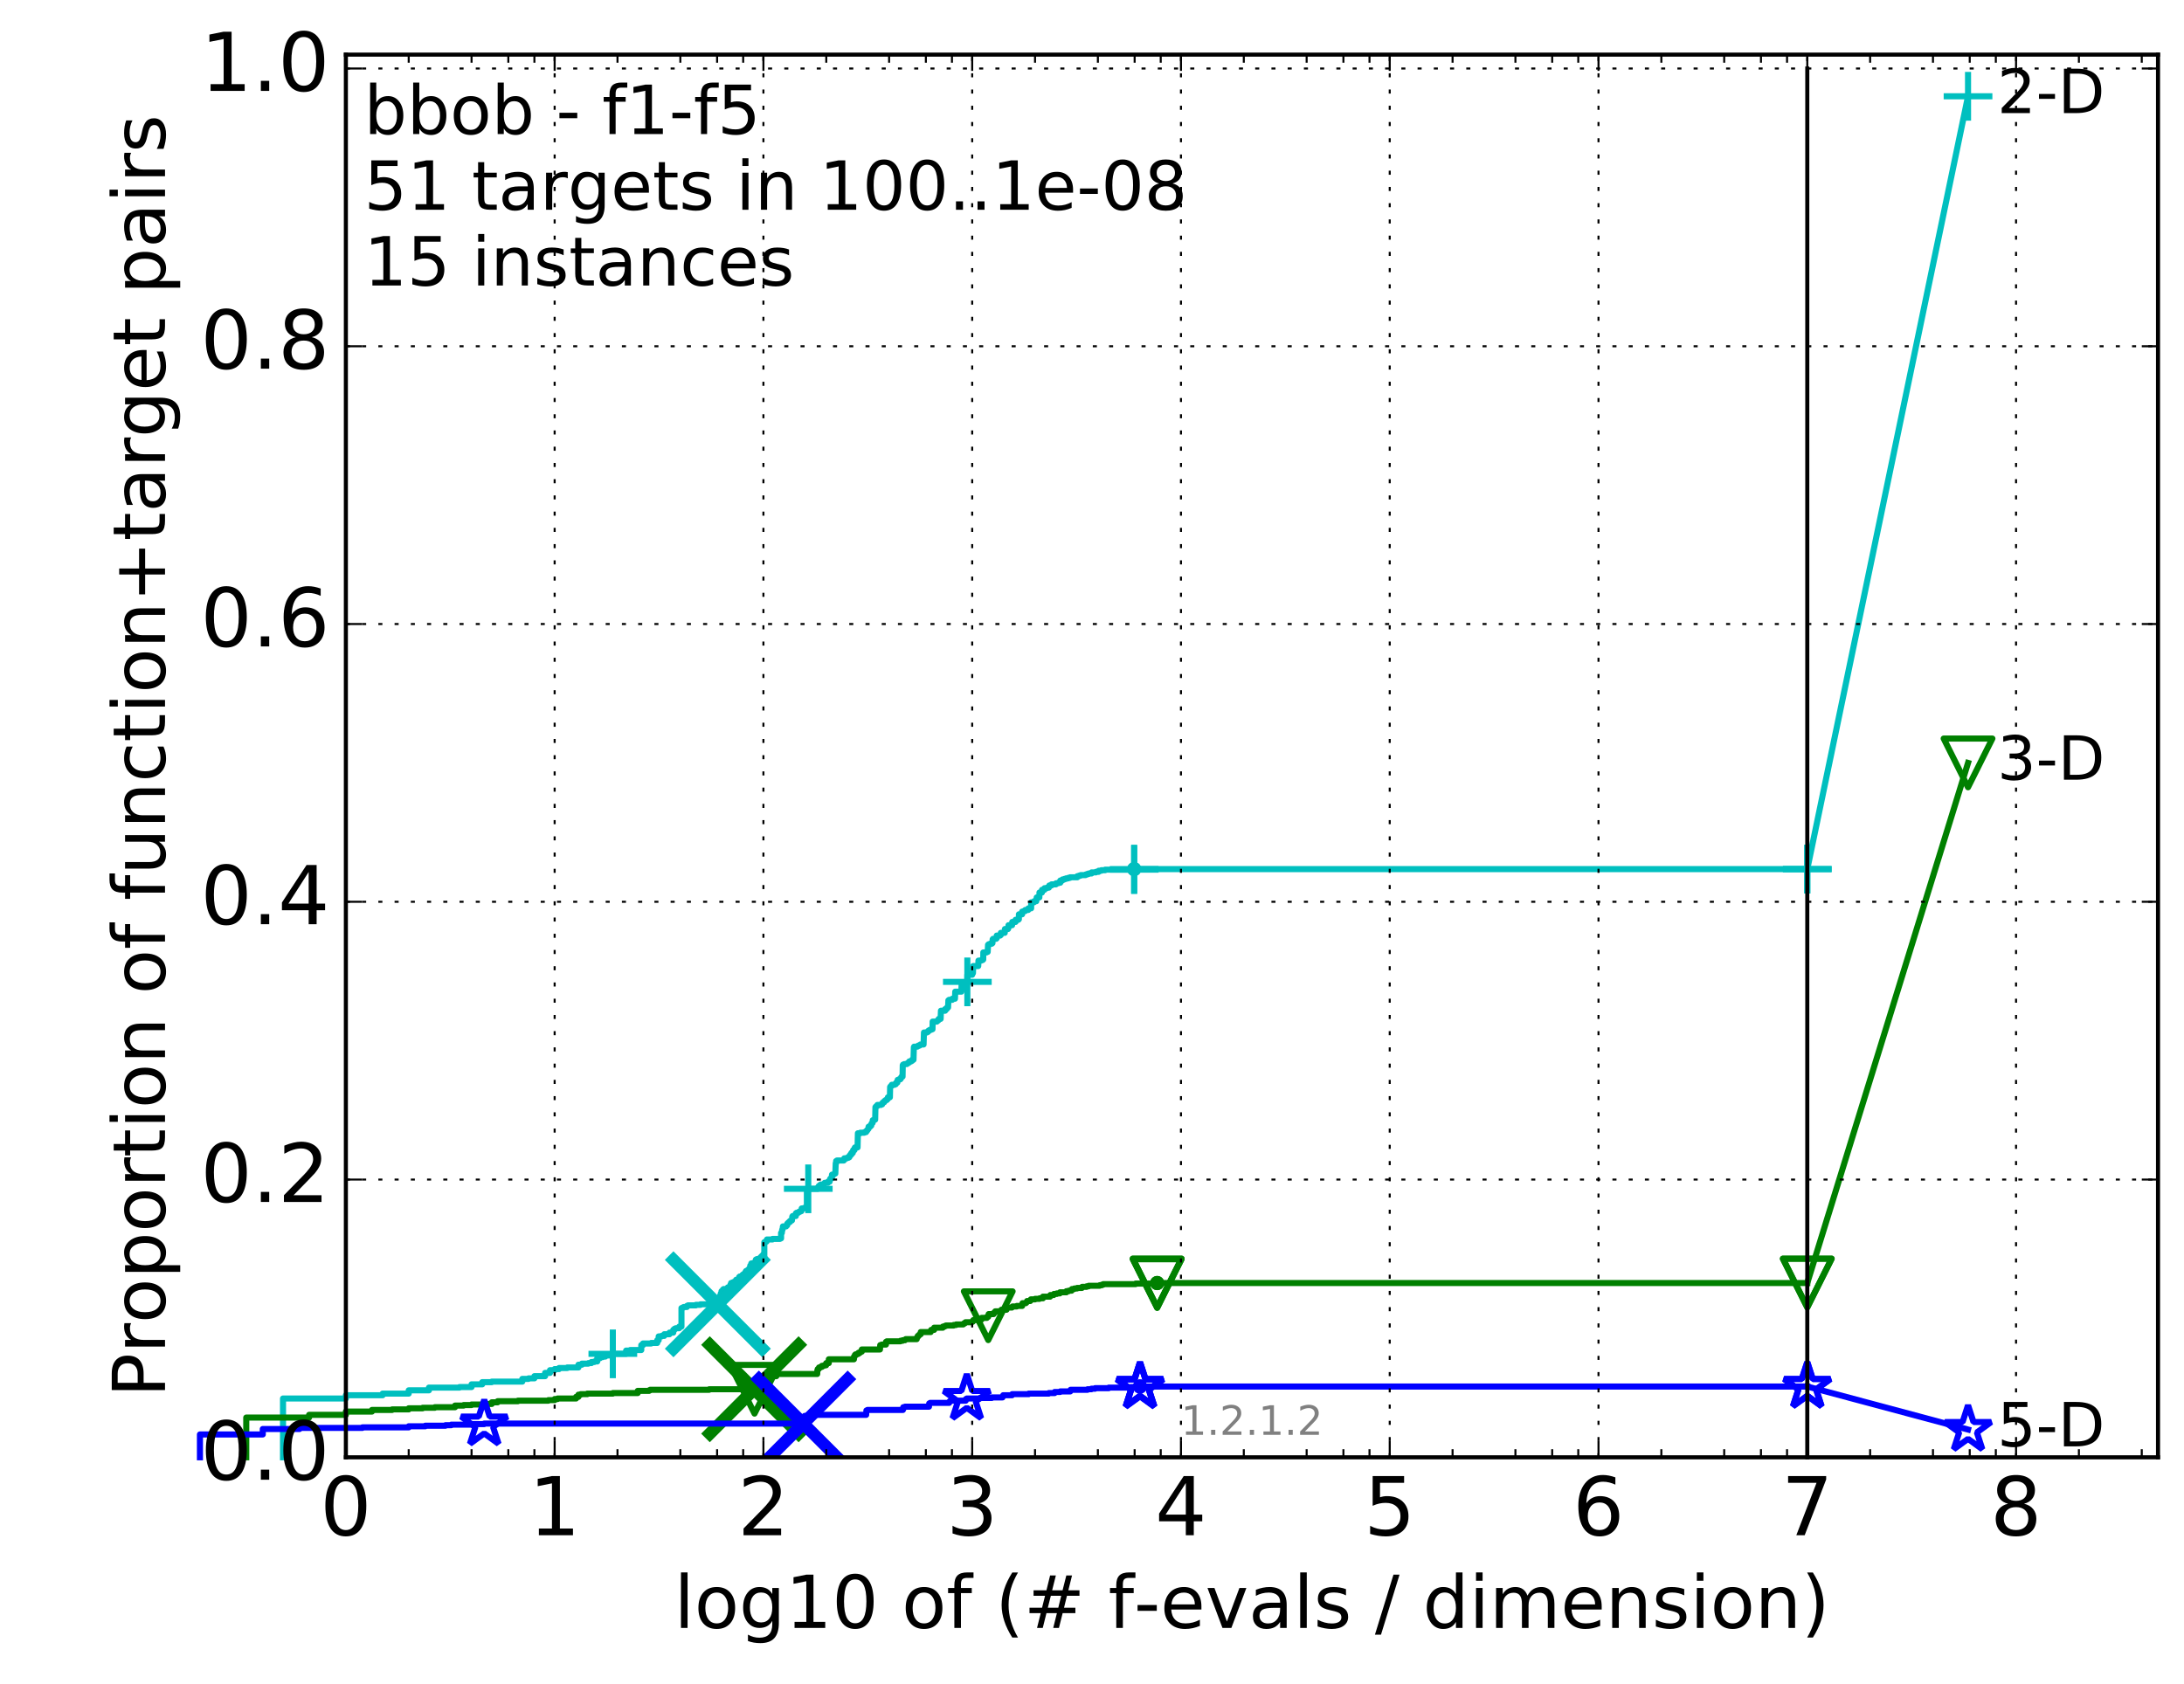 <?xml version="1.0" encoding="utf-8" standalone="no"?>
<!DOCTYPE svg PUBLIC "-//W3C//DTD SVG 1.1//EN"
  "http://www.w3.org/Graphics/SVG/1.1/DTD/svg11.dtd">
<!-- Created with matplotlib (http://matplotlib.org/) -->
<svg height="415pt" version="1.1" viewBox="0 0 538 415" width="538pt" xmlns="http://www.w3.org/2000/svg" xmlns:xlink="http://www.w3.org/1999/xlink">
 <defs>
  <style type="text/css">
*{stroke-linecap:butt;stroke-linejoin:round;stroke-miterlimit:100000;}
  </style>
 </defs>
 <g id="figure_1">
  <g id="patch_1">
   <path d="M 0 415.456 
L 538.8 415.456 
L 538.8 0 
L 0 0 
z
" style="fill:#ffffff;"/>
  </g>
  <g id="axes_1">
   <g id="patch_2">
    <path d="M 85.2 359.056 
L 531.6 359.056 
L 531.6 13.456 
L 85.2 13.456 
z
" style="fill:#ffffff;"/>
   </g>
   <g id="line2d_1">
    <defs>
     <path d="M 0 1.5 
C 0.398 1.5 0.779 1.342 1.061 1.061 
C 1.342 0.779 1.5 0.398 1.5 0 
C 1.5 -0.398 1.342 -0.779 1.061 -1.061 
C 0.779 -1.342 0.398 -1.5 0 -1.5 
C -0.398 -1.5 -0.779 -1.342 -1.061 -1.061 
C -1.342 -0.779 -1.5 -0.398 -1.5 0 
C -1.5 0.398 -1.342 0.779 -1.061 1.061 
C -0.779 1.342 -0.398 1.5 0 1.5 
z
" id="me16039358f" style="stroke:#00bfbf;stroke-width:0.5;"/>
    </defs>
    <g>
     <use style="fill:#00bfbf;stroke:#00bfbf;stroke-width:0.5;" x="279.391" xlink:href="#me16039358f" y="214.134"/>
     <use style="fill:#00bfbf;stroke:#00bfbf;stroke-width:0.5;" x="279.391" xlink:href="#me16039358f" y="214.134"/>
    </g>
   </g>
   <g id="line2d_2">
    <path d="M 69.718 359.056 
L 69.718 344.564 
L 85.2 344.564 
L 85.2 343.759 
L 94.256 343.759 
L 94.256 343.356 
L 100.682 343.356 
L 100.682 342.551 
L 105.665 342.551 
L 105.665 341.88 
L 113.181 341.88 
L 113.181 341.746 
L 116.163 341.746 
L 116.163 341.075 
L 118.794 341.075 
L 118.794 340.538 
L 121.147 340.538 
L 121.147 340.404 
L 128.662 340.404 
L 128.662 339.733 
L 130.203 339.733 
L 130.203 339.599 
L 131.645 339.599 
L 131.645 339.062 
L 134.275 339.062 
L 134.275 338.257 
L 135.483 338.257 
L 135.483 337.586 
L 136.629 337.586 
L 136.629 337.318 
L 137.718 337.318 
L 137.718 337.05 
L 139.75 337.05 
L 139.75 336.915 
L 142.489 336.915 
L 142.489 336.244 
L 143.331 336.244 
L 143.331 335.976 
L 144.927 335.976 
L 144.927 335.842 
L 145.685 335.842 
L 145.685 335.574 
L 146.417 335.574 
L 146.417 335.439 
L 147.126 335.439 
L 147.126 334.634 
L 147.813 334.634 
L 147.813 334.366 
L 148.48 334.366 
L 148.48 334.232 
L 149.128 334.232 
L 149.128 333.963 
L 150.964 333.963 
L 150.964 333.561 
L 154.239 333.561 
L 154.239 332.756 
L 155.232 332.756 
L 155.232 332.621 
L 157.97 332.621 
L 157.97 331.414 
L 158.396 331.414 
L 158.396 331.011 
L 160.409 331.011 
L 160.409 330.877 
L 161.899 330.877 
L 161.899 330.206 
L 162.256 330.206 
L 162.256 329.267 
L 162.954 329.267 
L 162.954 329.133 
L 163.631 329.133 
L 163.631 328.73 
L 164.926 328.73 
L 164.926 328.327 
L 165.85 328.327 
L 165.85 327.656 
L 166.15 327.656 
L 166.15 327.388 
L 166.446 327.388 
L 166.446 327.254 
L 167.311 327.254 
L 167.311 326.851 
L 167.869 326.851 
L 167.869 322.289 
L 168.143 322.289 
L 168.143 322.155 
L 168.414 322.155 
L 168.414 322.021 
L 169.207 322.021 
L 169.207 321.752 
L 169.465 321.752 
L 169.465 321.618 
L 171.43 321.618 
L 171.43 321.484 
L 172.576 321.484 
L 172.576 321.35 
L 177.017 321.35 
L 177.017 320.008 
L 177.199 320.008 
L 177.199 319.605 
L 177.38 319.605 
L 177.38 319.203 
L 177.56 319.203 
L 177.56 318.666 
L 177.738 318.666 
L 177.738 318.129 
L 178.089 318.129 
L 178.089 317.727 
L 178.263 317.727 
L 178.263 317.592 
L 179.278 317.592 
L 179.278 317.19 
L 179.931 317.19 
L 179.931 316.519 
L 180.091 316.519 
L 180.091 316.116 
L 180.408 316.116 
L 180.408 315.982 
L 180.72 315.982 
L 180.72 315.848 
L 181.18 315.848 
L 181.18 315.58 
L 181.332 315.58 
L 181.332 315.311 
L 181.928 315.311 
L 181.928 315.043 
L 182.074 315.043 
L 182.074 314.64 
L 182.22 314.64 
L 182.22 314.506 
L 182.933 314.506 
L 182.933 314.104 
L 183.76 314.104 
L 183.76 313.164 
L 184.818 313.164 
L 184.818 311.822 
L 184.947 311.822 
L 184.947 311.688 
L 185.075 311.688 
L 185.075 311.286 
L 185.579 311.286 
L 185.579 311.151 
L 186.073 311.151 
L 186.073 310.883 
L 186.195 310.883 
L 186.195 310.346 
L 186.436 310.346 
L 186.436 310.212 
L 187.492 310.212 
L 187.492 309.944 
L 188.057 309.944 
L 188.057 309.675 
L 188.279 309.675 
L 188.279 306.052 
L 188.499 306.052 
L 188.499 305.918 
L 188.826 305.918 
L 188.933 305.381 
L 190.287 305.381 
L 190.287 305.247 
L 192.129 305.247 
L 192.129 305.113 
L 192.407 305.113 
L 192.407 303.771 
L 192.59 303.771 
L 192.681 302.966 
L 192.771 302.966 
L 192.862 302.161 
L 193.658 302.161 
L 193.745 301.892 
L 193.917 301.892 
L 193.917 301.49 
L 194.088 301.49 
L 194.173 301.222 
L 194.343 301.222 
L 194.343 301.087 
L 194.594 301.087 
L 194.594 300.819 
L 194.843 300.819 
L 194.843 300.685 
L 195.088 300.685 
L 195.17 299.745 
L 195.251 299.745 
L 195.251 299.611 
L 196.046 299.611 
L 196.046 298.94 
L 196.202 298.94 
L 196.202 298.806 
L 196.662 298.806 
L 196.662 298.672 
L 196.813 298.672 
L 196.813 298.538 
L 197.113 298.538 
L 197.113 298.404 
L 197.409 298.404 
L 197.482 297.733 
L 198.061 297.733 
L 198.061 297.598 
L 198.415 297.598 
L 198.415 297.464 
L 198.624 297.464 
L 198.624 297.33 
L 198.763 297.33 
L 198.763 293.707 
L 198.901 293.707 
L 198.901 293.304 
L 199.106 293.304 
L 199.106 292.902 
L 201.432 292.902 
L 201.494 292.499 
L 201.616 292.499 
L 201.676 292.231 
L 201.858 292.231 
L 201.858 292.097 
L 201.978 292.097 
L 201.978 291.963 
L 202.216 291.963 
L 202.216 291.828 
L 202.916 291.828 
L 202.916 291.694 
L 203.087 291.694 
L 203.144 291.426 
L 203.926 291.426 
L 203.926 291.157 
L 204.361 291.157 
L 204.468 290.487 
L 204.682 290.487 
L 204.682 290.218 
L 204.945 290.218 
L 204.945 289.413 
L 205.361 289.413 
L 205.361 289.279 
L 205.515 289.279 
L 205.515 289.145 
L 205.769 289.145 
L 205.87 286.595 
L 205.97 286.595 
L 205.97 286.058 
L 206.169 286.058 
L 206.169 285.924 
L 207.842 285.924 
L 207.842 285.79 
L 207.98 285.79 
L 207.98 285.387 
L 208.612 285.387 
L 208.612 285.253 
L 209.009 285.253 
L 209.009 285.119 
L 209.226 285.119 
L 209.269 284.716 
L 209.484 284.716 
L 209.484 284.448 
L 209.74 284.448 
L 209.74 284.046 
L 210.076 284.046 
L 210.159 283.375 
L 210.488 283.375 
L 210.529 282.838 
L 210.611 282.838 
L 210.611 282.704 
L 211.252 282.704 
L 211.331 279.215 
L 211.914 279.215 
L 211.914 279.081 
L 212.891 279.081 
L 212.891 278.946 
L 213.327 278.946 
L 213.363 278.678 
L 213.542 278.678 
L 213.614 278.41 
L 213.72 278.41 
L 213.826 278.141 
L 213.931 278.141 
L 213.966 277.605 
L 214.348 277.605 
L 214.348 277.336 
L 214.622 277.336 
L 214.69 276.799 
L 214.825 276.799 
L 214.825 276.665 
L 214.959 276.665 
L 214.993 275.994 
L 215.357 275.994 
L 215.357 275.86 
L 215.587 275.86 
L 215.652 272.774 
L 215.749 272.774 
L 215.749 272.64 
L 215.91 272.64 
L 215.91 272.505 
L 216.133 272.505 
L 216.133 272.237 
L 217.006 272.237 
L 217.006 272.103 
L 217.309 272.103 
L 217.399 271.7 
L 217.549 271.7 
L 217.549 271.566 
L 217.816 271.566 
L 217.845 271.298 
L 217.992 271.298 
L 217.992 271.164 
L 218.167 271.164 
L 218.167 271.029 
L 218.455 271.029 
L 218.455 270.895 
L 218.569 270.895 
L 218.569 270.761 
L 218.711 270.761 
L 218.711 270.358 
L 219.215 270.358 
L 219.27 267.809 
L 219.353 267.809 
L 219.353 267.675 
L 219.49 267.675 
L 219.49 267.54 
L 219.68 267.54 
L 219.68 267.272 
L 220.374 267.272 
L 220.374 267.138 
L 220.661 267.138 
L 220.765 266.735 
L 221.047 266.735 
L 221.124 266.064 
L 221.426 266.064 
L 221.426 265.93 
L 221.775 265.93 
L 221.775 265.796 
L 221.898 265.796 
L 221.996 265.393 
L 222.093 265.393 
L 222.093 265.259 
L 222.335 265.259 
L 222.383 262.441 
L 222.455 262.441 
L 222.455 262.307 
L 222.741 262.307 
L 222.741 262.173 
L 223.37 262.173 
L 223.37 262.039 
L 223.598 262.039 
L 223.598 261.905 
L 223.757 261.905 
L 223.757 261.77 
L 224.004 261.77 
L 224.004 261.502 
L 224.468 261.502 
L 224.468 261.368 
L 224.686 261.368 
L 224.686 261.099 
L 225.03 261.099 
L 225.115 258.013 
L 225.179 258.013 
L 225.179 257.879 
L 225.97 257.879 
L 225.97 257.745 
L 226.194 257.745 
L 226.194 257.611 
L 226.555 257.611 
L 226.555 257.476 
L 226.734 257.476 
L 226.734 257.342 
L 227.511 257.342 
L 227.606 254.39 
L 228.335 254.39 
L 228.335 254.256 
L 228.592 254.256 
L 228.646 253.988 
L 228.845 253.988 
L 228.845 253.853 
L 229.059 253.853 
L 229.059 253.719 
L 229.395 253.719 
L 229.395 253.585 
L 229.709 253.585 
L 229.744 251.706 
L 230.773 251.706 
L 230.773 251.572 
L 230.921 251.572 
L 230.921 251.438 
L 231.117 251.438 
L 231.149 251.17 
L 231.246 251.17 
L 231.246 251.035 
L 231.71 251.035 
L 231.789 249.023 
L 232.821 249.023 
L 232.821 248.62 
L 233.209 248.62 
L 233.283 248.217 
L 233.546 248.217 
L 233.619 246.473 
L 233.793 246.473 
L 233.793 246.339 
L 234.571 246.339 
L 234.571 246.07 
L 235.243 246.07 
L 235.311 244.326 
L 236.82 244.326 
L 236.883 242.313 
L 237.033 242.313 
L 237.033 242.179 
L 237.367 242.179 
L 237.367 242.045 
L 238.269 242.045 
L 238.293 240.166 
L 239.475 240.166 
L 239.519 239.764 
L 239.675 239.764 
L 239.73 238.019 
L 240.976 238.019 
L 241.028 236.677 
L 241.716 236.677 
L 241.716 236.543 
L 242.067 236.543 
L 242.067 236.409 
L 242.206 236.409 
L 242.225 234.664 
L 243.021 234.664 
L 243.021 234.53 
L 243.305 234.53 
L 243.39 232.786 
L 243.53 232.786 
L 243.53 232.652 
L 243.872 232.652 
L 243.872 232.517 
L 244.317 232.517 
L 244.317 232.383 
L 244.479 232.383 
L 244.523 231.444 
L 244.63 231.444 
L 244.63 231.31 
L 245.397 231.31 
L 245.397 231.176 
L 245.534 231.176 
L 245.534 230.505 
L 246.394 230.505 
L 246.394 230.37 
L 246.541 230.37 
L 246.541 229.834 
L 247.506 229.834 
L 247.545 228.894 
L 248.31 228.894 
L 248.377 228.626 
L 248.43 228.626 
L 248.43 227.955 
L 249.317 227.955 
L 249.353 227.15 
L 250.171 227.15 
L 250.171 226.613 
L 250.873 226.613 
L 250.873 226.479 
L 250.993 226.479 
L 250.993 225.271 
L 251.786 225.271 
L 251.799 224.6 
L 252.175 224.6 
L 252.175 224.466 
L 252.552 224.466 
L 252.564 224.198 
L 253.292 224.198 
L 253.322 223.795 
L 254.009 223.795 
L 254.021 222.319 
L 254.703 222.319 
L 254.715 222.051 
L 255.278 222.051 
L 255.377 221.112 
L 256.03 221.112 
L 256.057 219.904 
L 256.666 219.904 
L 256.691 219.233 
L 257.283 219.233 
L 257.308 218.83 
L 257.884 218.83 
L 257.884 218.696 
L 258.383 218.696 
L 258.479 218.159 
L 259.039 218.159 
L 259.039 217.891 
L 260.107 217.891 
L 260.138 217.623 
L 260.668 217.623 
L 260.668 217.488 
L 261.185 217.488 
L 261.185 216.952 
L 261.691 216.952 
L 261.711 216.683 
L 262.185 216.683 
L 262.185 216.549 
L 262.598 216.549 
L 262.598 216.415 
L 263.143 216.415 
L 263.143 216.281 
L 263.606 216.281 
L 263.606 216.147 
L 265.37 216.147 
L 265.37 215.878 
L 265.791 215.878 
L 265.791 215.744 
L 266.203 215.744 
L 266.203 215.61 
L 267.396 215.61 
L 267.396 215.476 
L 267.758 215.476 
L 267.758 215.341 
L 268.164 215.341 
L 268.164 215.207 
L 268.894 215.207 
L 268.909 214.939 
L 269.955 214.939 
L 269.955 214.805 
L 270.635 214.805 
L 270.635 214.536 
L 271.295 214.536 
L 271.295 214.402 
L 272.25 214.402 
L 272.25 214.268 
L 279.391 214.268 
L 279.391 214.134 
L 445.2 214.134 
L 445.2 214.134 
" style="fill:none;stroke:#00bfbf;stroke-linecap:square;stroke-width:1.5;"/>
   </g>
   <g id="line2d_3">
    <defs>
     <path d="M -6 0 
L 6 0 
M 0 6 
L 0 -6 
" id="ma4c5f0900e" style="stroke:#00bfbf;stroke-width:1.5;"/>
    </defs>
    <g>
     <use style="fill:none;stroke:#00bfbf;stroke-width:1.5;" x="150.964" xlink:href="#ma4c5f0900e" y="333.561"/>
     <use style="fill:none;stroke:#00bfbf;stroke-width:1.5;" x="199.106" xlink:href="#ma4c5f0900e" y="292.902"/>
     <use style="fill:none;stroke:#00bfbf;stroke-width:1.5;" x="238.293" xlink:href="#ma4c5f0900e" y="241.911"/>
     <use style="fill:none;stroke:#00bfbf;stroke-width:1.5;" x="279.391" xlink:href="#ma4c5f0900e" y="214.268"/>
     <use style="fill:none;stroke:#00bfbf;stroke-width:1.5;" x="279.391" xlink:href="#ma4c5f0900e" y="214.134"/>
     <use style="fill:none;stroke:#00bfbf;stroke-width:1.5;" x="445.2" xlink:href="#ma4c5f0900e" y="214.134"/>
    </g>
   </g>
   <g id="line2d_4"/>
   <g id="line2d_5">
    <path clip-path="url(#pb96184c032)" d="M 176.833 321.35 
" style="fill:none;stroke:#00bfbf;stroke-linecap:square;"/>
    <defs>
     <path d="M -12 12 
L 12 -12 
M -12 -12 
L 12 12 
" id="m548e452097" style="stroke:#00bfbf;stroke-width:3.0;"/>
    </defs>
    <g clip-path="url(#pb96184c032)">
     <use style="fill:#00bfbf;stroke:#00bfbf;stroke-width:3.0;" x="176.833" xlink:href="#m548e452097" y="321.35"/>
    </g>
   </g>
   <g id="line2d_6">
    <defs>
     <path d="M 0 1.5 
C 0.398 1.5 0.779 1.342 1.061 1.061 
C 1.342 0.779 1.5 0.398 1.5 0 
C 1.5 -0.398 1.342 -0.779 1.061 -1.061 
C 0.779 -1.342 0.398 -1.5 0 -1.5 
C -0.398 -1.5 -0.779 -1.342 -1.061 -1.061 
C -1.342 -0.779 -1.5 -0.398 -1.5 0 
C -1.5 0.398 -1.342 0.779 -1.061 1.061 
C -0.779 1.342 -0.398 1.5 0 1.5 
z
" id="md67bcc3aa4" style="stroke:#008000;stroke-width:0.5;"/>
    </defs>
    <g>
     <use style="fill:#008000;stroke:#008000;stroke-width:0.5;" x="285.055" xlink:href="#md67bcc3aa4" y="316.116"/>
     <use style="fill:#008000;stroke:#008000;stroke-width:0.5;" x="285.055" xlink:href="#md67bcc3aa4" y="316.116"/>
    </g>
   </g>
   <g id="line2d_7">
    <path d="M 60.662 359.056 
L 60.662 349.261 
L 76.144 349.261 
L 76.144 348.59 
L 85.2 348.59 
L 85.2 347.785 
L 91.625 347.785 
L 91.625 347.382 
L 96.609 347.382 
L 96.609 347.248 
L 100.682 347.248 
L 100.682 346.979 
L 104.125 346.979 
L 104.125 346.845 
L 107.107 346.845 
L 107.107 346.711 
L 112.091 346.711 
L 112.091 346.309 
L 114.22 346.309 
L 114.22 346.174 
L 116.163 346.174 
L 116.163 346.04 
L 119.606 346.04 
L 119.606 345.906 
L 121.147 345.906 
L 121.147 345.503 
L 122.589 345.503 
L 122.589 345.235 
L 127.572 345.235 
L 127.572 345.101 
L 135.088 345.101 
L 135.088 344.967 
L 136.629 344.967 
L 136.629 344.698 
L 137.361 344.698 
L 137.361 344.564 
L 141.908 344.564 
L 141.908 344.162 
L 142.489 344.162 
L 142.489 343.625 
L 143.054 343.625 
L 143.054 343.491 
L 144.669 343.491 
L 144.669 343.356 
L 150.964 343.356 
L 150.964 343.222 
L 157.094 343.222 
L 157.094 342.685 
L 159.89 342.685 
L 159.89 342.551 
L 160.151 342.551 
L 160.151 342.417 
L 174.704 342.417 
L 174.704 342.283 
L 185.869 342.283 
L 185.951 341.344 
L 186.114 341.344 
L 186.114 341.075 
L 186.276 341.075 
L 186.356 340.538 
L 186.596 340.538 
L 186.596 340.404 
L 186.754 340.404 
L 186.754 339.868 
L 186.99 339.868 
L 187.068 339.599 
L 189.076 339.599 
L 189.076 339.197 
L 189.218 339.197 
L 189.218 339.062 
L 191.243 339.062 
L 191.243 338.526 
L 201.309 338.526 
L 201.35 337.586 
L 201.432 337.586 
L 201.432 337.318 
L 201.676 337.318 
L 201.757 336.915 
L 202.117 336.915 
L 202.117 336.781 
L 202.471 336.781 
L 202.471 336.513 
L 202.973 336.513 
L 202.973 336.379 
L 203.501 336.379 
L 203.539 335.842 
L 204.163 335.842 
L 204.163 334.903 
L 210.352 334.903 
L 210.379 334.232 
L 210.543 334.232 
L 210.597 333.829 
L 210.732 333.829 
L 210.732 333.695 
L 211.133 333.695 
L 211.133 333.561 
L 211.475 333.561 
L 211.475 333.292 
L 211.863 333.292 
L 211.966 333.024 
L 212.295 333.024 
L 212.295 332.487 
L 216.77 332.487 
L 216.832 331.414 
L 217.178 331.414 
L 217.178 331.28 
L 218.244 331.28 
L 218.244 330.609 
L 218.455 330.609 
L 218.455 330.474 
L 221.799 330.474 
L 221.799 330.34 
L 222.351 330.34 
L 222.351 330.206 
L 222.937 330.206 
L 222.937 330.072 
L 223.108 330.072 
L 223.108 329.938 
L 225.819 329.938 
L 225.902 329.535 
L 225.943 329.535 
L 225.943 329.401 
L 226.079 329.401 
L 226.092 329.133 
L 226.322 329.133 
L 226.389 328.864 
L 226.589 328.864 
L 226.589 328.73 
L 226.813 328.73 
L 226.813 328.193 
L 229.26 328.193 
L 229.296 327.791 
L 229.389 327.791 
L 229.389 327.656 
L 230.115 327.656 
L 230.115 327.12 
L 232.241 327.12 
L 232.252 326.851 
L 232.67 326.851 
L 232.67 326.717 
L 232.991 326.717 
L 232.991 326.583 
L 234.926 326.583 
L 234.926 326.449 
L 235.538 326.449 
L 235.538 326.315 
L 237.273 326.315 
L 237.273 326.18 
L 237.461 326.18 
L 237.461 326.046 
L 237.688 326.046 
L 237.688 325.912 
L 237.825 325.912 
L 237.825 325.778 
L 239.396 325.778 
L 239.396 325.644 
L 239.627 325.644 
L 239.664 325.375 
L 239.767 325.375 
L 239.767 325.241 
L 241.581 325.241 
L 241.581 325.107 
L 241.796 325.107 
L 241.796 324.704 
L 243.1 324.704 
L 243.119 324.436 
L 243.433 324.436 
L 243.44 324.168 
L 243.545 324.168 
L 243.545 323.765 
L 244.771 323.765 
L 244.771 323.497 
L 244.982 323.497 
L 244.982 323.362 
L 245.167 323.362 
L 245.167 323.094 
L 246.679 323.094 
L 246.679 322.692 
L 247.943 322.692 
L 248.009 322.423 
L 248.096 322.423 
L 248.096 322.155 
L 249.274 322.155 
L 249.274 322.021 
L 249.427 322.021 
L 249.427 321.886 
L 250.48 321.886 
L 250.48 321.752 
L 251.801 321.752 
L 251.874 321.081 
L 252.701 321.081 
L 252.701 320.947 
L 252.853 320.947 
L 252.93 320.679 
L 253.004 320.679 
L 253.004 320.545 
L 253.794 320.545 
L 253.814 320.276 
L 253.935 320.276 
L 253.935 320.142 
L 254.986 320.142 
L 254.986 320.008 
L 256.085 320.008 
L 256.085 319.874 
L 256.916 319.874 
L 256.916 319.471 
L 258.677 319.471 
L 258.736 319.068 
L 259.573 319.068 
L 259.627 318.8 
L 260.338 318.8 
L 260.338 318.666 
L 261.081 318.666 
L 261.117 318.398 
L 262.684 318.398 
L 262.684 318.129 
L 263.271 318.129 
L 263.271 317.995 
L 263.976 317.995 
L 264.068 317.592 
L 264.64 317.592 
L 264.64 317.458 
L 265.33 317.458 
L 265.33 317.324 
L 266.521 317.324 
L 266.566 317.056 
L 267.676 317.056 
L 267.676 316.921 
L 268.193 316.921 
L 268.193 316.787 
L 270.878 316.787 
L 270.878 316.653 
L 271.434 316.653 
L 271.434 316.519 
L 271.792 316.519 
L 271.792 316.385 
L 279.736 316.385 
L 279.736 316.251 
L 285.055 316.251 
L 285.055 316.116 
L 445.2 316.116 
L 445.2 316.116 
" style="fill:none;stroke:#008000;stroke-linecap:square;stroke-width:1.5;"/>
   </g>
   <g id="line2d_8">
    <defs>
     <path d="M -0 6 
L 6 -6 
L -6 -6 
z
" id="m3d7d39aa36" style="stroke:#008000;stroke-linejoin:miter;stroke-width:1.5;"/>
    </defs>
    <g>
     <use style="fill:none;stroke:#008000;stroke-linejoin:miter;stroke-width:1.5;" x="185.869" xlink:href="#m3d7d39aa36" y="342.283"/>
     <use style="fill:none;stroke:#008000;stroke-linejoin:miter;stroke-width:1.5;" x="243.44" xlink:href="#m3d7d39aa36" y="324.168"/>
     <use style="fill:none;stroke:#008000;stroke-linejoin:miter;stroke-width:1.5;" x="285.055" xlink:href="#m3d7d39aa36" y="316.251"/>
     <use style="fill:none;stroke:#008000;stroke-linejoin:miter;stroke-width:1.5;" x="285.055" xlink:href="#m3d7d39aa36" y="316.116"/>
     <use style="fill:none;stroke:#008000;stroke-linejoin:miter;stroke-width:1.5;" x="285.055" xlink:href="#m3d7d39aa36" y="316.116"/>
     <use style="fill:none;stroke:#008000;stroke-linejoin:miter;stroke-width:1.5;" x="445.2" xlink:href="#m3d7d39aa36" y="316.116"/>
    </g>
   </g>
   <g id="line2d_9"/>
   <g id="line2d_10">
    <path clip-path="url(#pb96184c032)" d="M 185.786 342.283 
" style="fill:none;stroke:#008000;stroke-linecap:square;"/>
    <defs>
     <path d="M -12 12 
L 12 -12 
M -12 -12 
L 12 12 
" id="md1c7550f2a" style="stroke:#008000;stroke-width:3.0;"/>
    </defs>
    <g clip-path="url(#pb96184c032)">
     <use style="fill:#008000;stroke:#008000;stroke-width:3.0;" x="185.786" xlink:href="#md1c7550f2a" y="342.283"/>
    </g>
   </g>
   <g id="line2d_11">
    <defs>
     <path d="M 0 1.5 
C 0.398 1.5 0.779 1.342 1.061 1.061 
C 1.342 0.779 1.5 0.398 1.5 0 
C 1.5 -0.398 1.342 -0.779 1.061 -1.061 
C 0.779 -1.342 0.398 -1.5 0 -1.5 
C -0.398 -1.5 -0.779 -1.342 -1.061 -1.061 
C -1.342 -0.779 -1.5 -0.398 -1.5 0 
C -1.5 0.398 -1.342 0.779 -1.061 1.061 
C -0.779 1.342 -0.398 1.5 0 1.5 
z
" id="m0f7bfa2b90" style="stroke:#0000ff;stroke-width:0.5;"/>
    </defs>
    <g>
     <use style="fill:#0000ff;stroke:#0000ff;stroke-width:0.5;" x="280.825" xlink:href="#m0f7bfa2b90" y="341.612"/>
     <use style="fill:#0000ff;stroke:#0000ff;stroke-width:0.5;" x="280.825" xlink:href="#m0f7bfa2b90" y="341.612"/>
    </g>
   </g>
   <g id="line2d_12">
    <path d="M 49.253 359.056 
L 49.253 353.42 
L 64.735 353.42 
L 64.735 352.079 
L 73.791 352.079 
L 73.791 351.81 
L 89.272 351.81 
L 89.272 351.676 
L 100.682 351.676 
L 100.682 351.408 
L 104.754 351.408 
L 104.754 351.273 
L 109.738 351.273 
L 109.738 351.139 
L 111.179 351.139 
L 111.179 351.005 
L 116.163 351.005 
L 116.163 350.871 
L 119.285 350.871 
L 119.285 350.737 
L 197.903 350.737 
L 197.903 350.334 
L 197.932 350.334 
L 197.932 349.932 
L 197.961 349.932 
L 197.961 349.797 
L 197.989 349.797 
L 197.989 349.529 
L 198.018 349.529 
L 198.018 349.395 
L 198.046 349.395 
L 198.046 349.261 
L 198.16 349.261 
L 198.16 348.992 
L 198.217 348.992 
L 198.217 348.858 
L 199.431 348.858 
L 199.431 348.59 
L 213.37 348.59 
L 213.37 348.187 
L 213.385 348.187 
L 213.385 348.053 
L 213.399 348.053 
L 213.399 347.919 
L 213.413 347.919 
L 213.413 347.65 
L 213.428 347.65 
L 213.428 347.516 
L 213.685 347.516 
L 213.685 347.382 
L 222.422 347.382 
L 222.422 347.248 
L 222.441 347.248 
L 222.441 346.979 
L 222.46 346.979 
L 222.46 346.845 
L 222.508 346.845 
L 222.508 346.711 
L 222.943 346.711 
L 222.943 346.577 
L 228.845 346.577 
L 228.845 346.174 
L 228.859 346.174 
L 228.859 346.04 
L 228.866 346.04 
L 228.866 345.906 
L 228.902 345.906 
L 228.902 345.772 
L 229.131 345.772 
L 229.131 345.638 
L 233.827 345.638 
L 233.827 345.503 
L 233.833 345.503 
L 233.833 345.369 
L 233.948 345.369 
L 233.948 345.235 
L 234.142 345.235 
L 234.142 345.101 
L 237.898 345.101 
L 237.898 344.967 
L 237.908 344.967 
L 237.908 344.832 
L 237.937 344.832 
L 237.937 344.698 
L 238.161 344.698 
L 238.161 344.564 
L 241.378 344.564 
L 241.378 344.43 
L 244.323 344.43 
L 244.323 344.296 
L 246.956 344.296 
L 246.956 344.027 
L 247.128 344.027 
L 247.128 343.759 
L 249.306 343.759 
L 249.306 343.625 
L 249.332 343.625 
L 249.332 343.491 
L 253.399 343.491 
L 253.399 343.356 
L 258.361 343.356 
L 258.361 343.222 
L 259.802 343.222 
L 259.802 342.954 
L 261.172 342.954 
L 261.172 342.82 
L 263.642 342.82 
L 263.642 342.685 
L 263.724 342.685 
L 263.724 342.417 
L 267.907 342.417 
L 267.907 342.283 
L 268.858 342.283 
L 268.858 342.149 
L 269.771 342.149 
L 269.771 342.015 
L 273.139 342.015 
L 273.139 341.88 
L 278.526 341.88 
L 278.526 341.746 
L 280.825 341.746 
L 280.825 341.612 
L 445.2 341.612 
" style="fill:none;stroke:#0000ff;stroke-linecap:square;stroke-width:1.5;"/>
   </g>
   <g id="line2d_13">
    <defs>
     <path d="M 0 -6 
L -1.347 -1.854 
L -5.706 -1.854 
L -2.18 0.708 
L -3.527 4.854 
L -0 2.292 
L 3.527 4.854 
L 2.18 0.708 
L 5.706 -1.854 
L 1.347 -1.854 
z
" id="m74c509fa80" style="stroke:#0000ff;stroke-linejoin:bevel;stroke-width:1.5;"/>
    </defs>
    <g>
     <use style="fill:none;stroke:#0000ff;stroke-linejoin:bevel;stroke-width:1.5;" x="119.285" xlink:href="#m74c509fa80" y="350.871"/>
     <use style="fill:none;stroke:#0000ff;stroke-linejoin:bevel;stroke-width:1.5;" x="238.161" xlink:href="#m74c509fa80" y="344.564"/>
     <use style="fill:none;stroke:#0000ff;stroke-linejoin:bevel;stroke-width:1.5;" x="280.825" xlink:href="#m74c509fa80" y="341.746"/>
     <use style="fill:none;stroke:#0000ff;stroke-linejoin:bevel;stroke-width:1.5;" x="280.825" xlink:href="#m74c509fa80" y="341.612"/>
     <use style="fill:none;stroke:#0000ff;stroke-linejoin:bevel;stroke-width:1.5;" x="280.825" xlink:href="#m74c509fa80" y="341.612"/>
     <use style="fill:none;stroke:#0000ff;stroke-linejoin:bevel;stroke-width:1.5;" x="445.2" xlink:href="#m74c509fa80" y="341.612"/>
    </g>
   </g>
   <g id="line2d_14"/>
   <g id="line2d_15">
    <path clip-path="url(#pb96184c032)" d="M 197.874 350.737 
" style="fill:none;stroke:#0000ff;stroke-linecap:square;"/>
    <defs>
     <path d="M -12 12 
L 12 -12 
M -12 -12 
L 12 12 
" id="m65c69b0e1b" style="stroke:#0000ff;stroke-width:3.0;"/>
    </defs>
    <g clip-path="url(#pb96184c032)">
     <use style="fill:#0000ff;stroke:#0000ff;stroke-width:3.0;" x="197.874" xlink:href="#m65c69b0e1b" y="350.737"/>
    </g>
   </g>
   <g id="line2d_16">
    <path d="M 445.2 341.612 
L 484.8 352.213 
" style="fill:none;stroke:#0000ff;stroke-linecap:square;stroke-width:1.5;"/>
    <g>
     <use style="fill:none;stroke:#0000ff;stroke-linejoin:bevel;stroke-width:1.5;" x="445.2" xlink:href="#m74c509fa80" y="341.612"/>
     <use style="fill:none;stroke:#0000ff;stroke-linejoin:bevel;stroke-width:1.5;" x="484.8" xlink:href="#m74c509fa80" y="352.213"/>
    </g>
   </g>
   <g id="line2d_17">
    <path d="M 445.2 316.116 
L 484.8 187.967 
" style="fill:none;stroke:#008000;stroke-linecap:square;stroke-width:1.5;"/>
    <g>
     <use style="fill:none;stroke:#008000;stroke-linejoin:miter;stroke-width:1.5;" x="445.2" xlink:href="#m3d7d39aa36" y="316.116"/>
     <use style="fill:none;stroke:#008000;stroke-linejoin:miter;stroke-width:1.5;" x="484.8" xlink:href="#m3d7d39aa36" y="187.967"/>
    </g>
   </g>
   <g id="line2d_18">
    <path d="M 445.2 214.134 
L 484.8 23.722 
" style="fill:none;stroke:#00bfbf;stroke-linecap:square;stroke-width:1.5;"/>
    <g>
     <use style="fill:none;stroke:#00bfbf;stroke-width:1.5;" x="445.2" xlink:href="#ma4c5f0900e" y="214.134"/>
     <use style="fill:none;stroke:#00bfbf;stroke-width:1.5;" x="484.8" xlink:href="#ma4c5f0900e" y="23.722"/>
    </g>
   </g>
   <g id="line2d_19">
    <path d="M 445.2 359.056 
L 445.2 16.878 
" style="fill:none;stroke:#000000;stroke-linecap:square;"/>
   </g>
   <g id="patch_3">
    <path d="M 85.2 13.456 
L 531.6 13.456 
" style="fill:none;stroke:#000000;stroke-linecap:square;stroke-linejoin:miter;"/>
   </g>
   <g id="patch_4">
    <path d="M 531.6 359.056 
L 531.6 13.456 
" style="fill:none;stroke:#000000;stroke-linecap:square;stroke-linejoin:miter;"/>
   </g>
   <g id="patch_5">
    <path d="M 85.2 359.056 
L 531.6 359.056 
" style="fill:none;stroke:#000000;stroke-linecap:square;stroke-linejoin:miter;"/>
   </g>
   <g id="patch_6">
    <path d="M 85.2 359.056 
L 85.2 13.456 
" style="fill:none;stroke:#000000;stroke-linecap:square;stroke-linejoin:miter;"/>
   </g>
   <g id="matplotlib.axis_1">
    <g id="xtick_1">
     <g id="line2d_20">
      <path clip-path="url(#pb96184c032)" d="M 85.2 359.056 
L 85.2 13.456 
" style="fill:none;stroke:#000000;stroke-dasharray:1,3;stroke-dashoffset:0.0;stroke-width:0.5;"/>
     </g>
     <g id="line2d_21">
      <defs>
       <path d="M 0 0 
L 0 -4 
" id="mf9a313ae7b" style="stroke:#000000;stroke-width:0.5;"/>
      </defs>
      <g>
       <use style="stroke:#000000;stroke-width:0.5;" x="85.2" xlink:href="#mf9a313ae7b" y="359.056"/>
      </g>
     </g>
     <g id="line2d_22">
      <defs>
       <path d="M 0 0 
L 0 4 
" id="m658087cba9" style="stroke:#000000;stroke-width:0.5;"/>
      </defs>
      <g>
       <use style="stroke:#000000;stroke-width:0.5;" x="85.2" xlink:href="#m658087cba9" y="13.456"/>
      </g>
     </g>
     <g id="text_1">
      <!-- 0 -->
      <defs>
       <path d="M 31.781 66.406 
Q 24.172 66.406 20.328 58.906 
Q 16.5 51.422 16.5 36.375 
Q 16.5 21.391 20.328 13.891 
Q 24.172 6.391 31.781 6.391 
Q 39.453 6.391 43.281 13.891 
Q 47.125 21.391 47.125 36.375 
Q 47.125 51.422 43.281 58.906 
Q 39.453 66.406 31.781 66.406 
M 31.781 74.219 
Q 44.047 74.219 50.516 64.516 
Q 56.984 54.828 56.984 36.375 
Q 56.984 17.969 50.516 8.266 
Q 44.047 -1.422 31.781 -1.422 
Q 19.531 -1.422 13.062 8.266 
Q 6.594 17.969 6.594 36.375 
Q 6.594 54.828 13.062 64.516 
Q 19.531 74.219 31.781 74.219 
" id="BitstreamVeraSans-Roman-30"/>
      </defs>
      <g transform="translate(78.838 378.253)scale(0.2 -0.2)">
       <use xlink:href="#BitstreamVeraSans-Roman-30"/>
      </g>
     </g>
    </g>
    <g id="xtick_2">
     <g id="line2d_23">
      <path clip-path="url(#pb96184c032)" d="M 136.629 359.056 
L 136.629 13.456 
" style="fill:none;stroke:#000000;stroke-dasharray:1,3;stroke-dashoffset:0.0;stroke-width:0.5;"/>
     </g>
     <g id="line2d_24">
      <g>
       <use style="stroke:#000000;stroke-width:0.5;" x="136.629" xlink:href="#mf9a313ae7b" y="359.056"/>
      </g>
     </g>
     <g id="line2d_25">
      <g>
       <use style="stroke:#000000;stroke-width:0.5;" x="136.629" xlink:href="#m658087cba9" y="13.456"/>
      </g>
     </g>
     <g id="text_2">
      <!-- 1 -->
      <defs>
       <path d="M 12.406 8.297 
L 28.516 8.297 
L 28.516 63.922 
L 10.984 60.406 
L 10.984 69.391 
L 28.422 72.906 
L 38.281 72.906 
L 38.281 8.297 
L 54.391 8.297 
L 54.391 0 
L 12.406 0 
z
" id="BitstreamVeraSans-Roman-31"/>
      </defs>
      <g transform="translate(130.266 378.253)scale(0.2 -0.2)">
       <use xlink:href="#BitstreamVeraSans-Roman-31"/>
      </g>
     </g>
    </g>
    <g id="xtick_3">
     <g id="line2d_26">
      <path clip-path="url(#pb96184c032)" d="M 188.057 359.056 
L 188.057 13.456 
" style="fill:none;stroke:#000000;stroke-dasharray:1,3;stroke-dashoffset:0.0;stroke-width:0.5;"/>
     </g>
     <g id="line2d_27">
      <g>
       <use style="stroke:#000000;stroke-width:0.5;" x="188.057" xlink:href="#mf9a313ae7b" y="359.056"/>
      </g>
     </g>
     <g id="line2d_28">
      <g>
       <use style="stroke:#000000;stroke-width:0.5;" x="188.057" xlink:href="#m658087cba9" y="13.456"/>
      </g>
     </g>
     <g id="text_3">
      <!-- 2 -->
      <defs>
       <path d="M 19.188 8.297 
L 53.609 8.297 
L 53.609 0 
L 7.328 0 
L 7.328 8.297 
Q 12.938 14.109 22.625 23.891 
Q 32.328 33.688 34.812 36.531 
Q 39.547 41.844 41.422 45.531 
Q 43.312 49.219 43.312 52.781 
Q 43.312 58.594 39.234 62.25 
Q 35.156 65.922 28.609 65.922 
Q 23.969 65.922 18.812 64.312 
Q 13.672 62.703 7.812 59.422 
L 7.812 69.391 
Q 13.766 71.781 18.938 73 
Q 24.125 74.219 28.422 74.219 
Q 39.75 74.219 46.484 68.547 
Q 53.219 62.891 53.219 53.422 
Q 53.219 48.922 51.531 44.891 
Q 49.859 40.875 45.406 35.406 
Q 44.188 33.984 37.641 27.219 
Q 31.109 20.453 19.188 8.297 
" id="BitstreamVeraSans-Roman-32"/>
      </defs>
      <g transform="translate(181.695 378.253)scale(0.2 -0.2)">
       <use xlink:href="#BitstreamVeraSans-Roman-32"/>
      </g>
     </g>
    </g>
    <g id="xtick_4">
     <g id="line2d_29">
      <path clip-path="url(#pb96184c032)" d="M 239.486 359.056 
L 239.486 13.456 
" style="fill:none;stroke:#000000;stroke-dasharray:1,3;stroke-dashoffset:0.0;stroke-width:0.5;"/>
     </g>
     <g id="line2d_30">
      <g>
       <use style="stroke:#000000;stroke-width:0.5;" x="239.486" xlink:href="#mf9a313ae7b" y="359.056"/>
      </g>
     </g>
     <g id="line2d_31">
      <g>
       <use style="stroke:#000000;stroke-width:0.5;" x="239.486" xlink:href="#m658087cba9" y="13.456"/>
      </g>
     </g>
     <g id="text_4">
      <!-- 3 -->
      <defs>
       <path d="M 40.578 39.312 
Q 47.656 37.797 51.625 33 
Q 55.609 28.219 55.609 21.188 
Q 55.609 10.406 48.188 4.484 
Q 40.766 -1.422 27.094 -1.422 
Q 22.516 -1.422 17.656 -0.516 
Q 12.797 0.391 7.625 2.203 
L 7.625 11.719 
Q 11.719 9.328 16.594 8.109 
Q 21.484 6.891 26.812 6.891 
Q 36.078 6.891 40.938 10.547 
Q 45.797 14.203 45.797 21.188 
Q 45.797 27.641 41.281 31.266 
Q 36.766 34.906 28.719 34.906 
L 20.219 34.906 
L 20.219 43.016 
L 29.109 43.016 
Q 36.375 43.016 40.234 45.922 
Q 44.094 48.828 44.094 54.297 
Q 44.094 59.906 40.109 62.906 
Q 36.141 65.922 28.719 65.922 
Q 24.656 65.922 20.016 65.031 
Q 15.375 64.156 9.812 62.312 
L 9.812 71.094 
Q 15.438 72.656 20.344 73.438 
Q 25.25 74.219 29.594 74.219 
Q 40.828 74.219 47.359 69.109 
Q 53.906 64.016 53.906 55.328 
Q 53.906 49.266 50.438 45.094 
Q 46.969 40.922 40.578 39.312 
" id="BitstreamVeraSans-Roman-33"/>
      </defs>
      <g transform="translate(233.123 378.253)scale(0.2 -0.2)">
       <use xlink:href="#BitstreamVeraSans-Roman-33"/>
      </g>
     </g>
    </g>
    <g id="xtick_5">
     <g id="line2d_32">
      <path clip-path="url(#pb96184c032)" d="M 290.914 359.056 
L 290.914 13.456 
" style="fill:none;stroke:#000000;stroke-dasharray:1,3;stroke-dashoffset:0.0;stroke-width:0.5;"/>
     </g>
     <g id="line2d_33">
      <g>
       <use style="stroke:#000000;stroke-width:0.5;" x="290.914" xlink:href="#mf9a313ae7b" y="359.056"/>
      </g>
     </g>
     <g id="line2d_34">
      <g>
       <use style="stroke:#000000;stroke-width:0.5;" x="290.914" xlink:href="#m658087cba9" y="13.456"/>
      </g>
     </g>
     <g id="text_5">
      <!-- 4 -->
      <defs>
       <path d="M 37.797 64.312 
L 12.891 25.391 
L 37.797 25.391 
z
M 35.203 72.906 
L 47.609 72.906 
L 47.609 25.391 
L 58.016 25.391 
L 58.016 17.188 
L 47.609 17.188 
L 47.609 0 
L 37.797 0 
L 37.797 17.188 
L 4.891 17.188 
L 4.891 26.703 
z
" id="BitstreamVeraSans-Roman-34"/>
      </defs>
      <g transform="translate(284.552 378.253)scale(0.2 -0.2)">
       <use xlink:href="#BitstreamVeraSans-Roman-34"/>
      </g>
     </g>
    </g>
    <g id="xtick_6">
     <g id="line2d_35">
      <path clip-path="url(#pb96184c032)" d="M 342.343 359.056 
L 342.343 13.456 
" style="fill:none;stroke:#000000;stroke-dasharray:1,3;stroke-dashoffset:0.0;stroke-width:0.5;"/>
     </g>
     <g id="line2d_36">
      <g>
       <use style="stroke:#000000;stroke-width:0.5;" x="342.343" xlink:href="#mf9a313ae7b" y="359.056"/>
      </g>
     </g>
     <g id="line2d_37">
      <g>
       <use style="stroke:#000000;stroke-width:0.5;" x="342.343" xlink:href="#m658087cba9" y="13.456"/>
      </g>
     </g>
     <g id="text_6">
      <!-- 5 -->
      <defs>
       <path d="M 10.797 72.906 
L 49.516 72.906 
L 49.516 64.594 
L 19.828 64.594 
L 19.828 46.734 
Q 21.969 47.469 24.109 47.828 
Q 26.266 48.188 28.422 48.188 
Q 40.625 48.188 47.75 41.5 
Q 54.891 34.812 54.891 23.391 
Q 54.891 11.625 47.562 5.094 
Q 40.234 -1.422 26.906 -1.422 
Q 22.312 -1.422 17.547 -0.641 
Q 12.797 0.141 7.719 1.703 
L 7.719 11.625 
Q 12.109 9.234 16.797 8.062 
Q 21.484 6.891 26.703 6.891 
Q 35.156 6.891 40.078 11.328 
Q 45.016 15.766 45.016 23.391 
Q 45.016 31 40.078 35.438 
Q 35.156 39.891 26.703 39.891 
Q 22.75 39.891 18.812 39.016 
Q 14.891 38.141 10.797 36.281 
z
" id="BitstreamVeraSans-Roman-35"/>
      </defs>
      <g transform="translate(335.98 378.253)scale(0.2 -0.2)">
       <use xlink:href="#BitstreamVeraSans-Roman-35"/>
      </g>
     </g>
    </g>
    <g id="xtick_7">
     <g id="line2d_38">
      <path clip-path="url(#pb96184c032)" d="M 393.771 359.056 
L 393.771 13.456 
" style="fill:none;stroke:#000000;stroke-dasharray:1,3;stroke-dashoffset:0.0;stroke-width:0.5;"/>
     </g>
     <g id="line2d_39">
      <g>
       <use style="stroke:#000000;stroke-width:0.5;" x="393.771" xlink:href="#mf9a313ae7b" y="359.056"/>
      </g>
     </g>
     <g id="line2d_40">
      <g>
       <use style="stroke:#000000;stroke-width:0.5;" x="393.771" xlink:href="#m658087cba9" y="13.456"/>
      </g>
     </g>
     <g id="text_7">
      <!-- 6 -->
      <defs>
       <path d="M 33.016 40.375 
Q 26.375 40.375 22.484 35.828 
Q 18.609 31.297 18.609 23.391 
Q 18.609 15.531 22.484 10.953 
Q 26.375 6.391 33.016 6.391 
Q 39.656 6.391 43.531 10.953 
Q 47.406 15.531 47.406 23.391 
Q 47.406 31.297 43.531 35.828 
Q 39.656 40.375 33.016 40.375 
M 52.594 71.297 
L 52.594 62.312 
Q 48.875 64.062 45.094 64.984 
Q 41.312 65.922 37.594 65.922 
Q 27.828 65.922 22.672 59.328 
Q 17.531 52.734 16.797 39.406 
Q 19.672 43.656 24.016 45.922 
Q 28.375 48.188 33.594 48.188 
Q 44.578 48.188 50.953 41.516 
Q 57.328 34.859 57.328 23.391 
Q 57.328 12.156 50.688 5.359 
Q 44.047 -1.422 33.016 -1.422 
Q 20.359 -1.422 13.672 8.266 
Q 6.984 17.969 6.984 36.375 
Q 6.984 53.656 15.188 63.938 
Q 23.391 74.219 37.203 74.219 
Q 40.922 74.219 44.703 73.484 
Q 48.484 72.75 52.594 71.297 
" id="BitstreamVeraSans-Roman-36"/>
      </defs>
      <g transform="translate(387.409 378.253)scale(0.2 -0.2)">
       <use xlink:href="#BitstreamVeraSans-Roman-36"/>
      </g>
     </g>
    </g>
    <g id="xtick_8">
     <g id="line2d_41">
      <path clip-path="url(#pb96184c032)" d="M 445.2 359.056 
L 445.2 13.456 
" style="fill:none;stroke:#000000;stroke-dasharray:1,3;stroke-dashoffset:0.0;stroke-width:0.5;"/>
     </g>
     <g id="line2d_42">
      <g>
       <use style="stroke:#000000;stroke-width:0.5;" x="445.2" xlink:href="#mf9a313ae7b" y="359.056"/>
      </g>
     </g>
     <g id="line2d_43">
      <g>
       <use style="stroke:#000000;stroke-width:0.5;" x="445.2" xlink:href="#m658087cba9" y="13.456"/>
      </g>
     </g>
     <g id="text_8">
      <!-- 7 -->
      <defs>
       <path d="M 8.203 72.906 
L 55.078 72.906 
L 55.078 68.703 
L 28.609 0 
L 18.312 0 
L 43.219 64.594 
L 8.203 64.594 
z
" id="BitstreamVeraSans-Roman-37"/>
      </defs>
      <g transform="translate(438.837 378.253)scale(0.2 -0.2)">
       <use xlink:href="#BitstreamVeraSans-Roman-37"/>
      </g>
     </g>
    </g>
    <g id="xtick_9">
     <g id="line2d_44">
      <path clip-path="url(#pb96184c032)" d="M 496.629 359.056 
L 496.629 13.456 
" style="fill:none;stroke:#000000;stroke-dasharray:1,3;stroke-dashoffset:0.0;stroke-width:0.5;"/>
     </g>
     <g id="line2d_45">
      <g>
       <use style="stroke:#000000;stroke-width:0.5;" x="496.629" xlink:href="#mf9a313ae7b" y="359.056"/>
      </g>
     </g>
     <g id="line2d_46">
      <g>
       <use style="stroke:#000000;stroke-width:0.5;" x="496.629" xlink:href="#m658087cba9" y="13.456"/>
      </g>
     </g>
     <g id="text_9">
      <!-- 8 -->
      <defs>
       <path d="M 31.781 34.625 
Q 24.75 34.625 20.719 30.859 
Q 16.703 27.094 16.703 20.516 
Q 16.703 13.922 20.719 10.156 
Q 24.75 6.391 31.781 6.391 
Q 38.812 6.391 42.859 10.172 
Q 46.922 13.969 46.922 20.516 
Q 46.922 27.094 42.891 30.859 
Q 38.875 34.625 31.781 34.625 
M 21.922 38.812 
Q 15.578 40.375 12.031 44.719 
Q 8.5 49.078 8.5 55.328 
Q 8.5 64.062 14.719 69.141 
Q 20.953 74.219 31.781 74.219 
Q 42.672 74.219 48.875 69.141 
Q 55.078 64.062 55.078 55.328 
Q 55.078 49.078 51.531 44.719 
Q 48 40.375 41.703 38.812 
Q 48.828 37.156 52.797 32.312 
Q 56.781 27.484 56.781 20.516 
Q 56.781 9.906 50.312 4.234 
Q 43.844 -1.422 31.781 -1.422 
Q 19.734 -1.422 13.25 4.234 
Q 6.781 9.906 6.781 20.516 
Q 6.781 27.484 10.781 32.312 
Q 14.797 37.156 21.922 38.812 
M 18.312 54.391 
Q 18.312 48.734 21.844 45.562 
Q 25.391 42.391 31.781 42.391 
Q 38.141 42.391 41.719 45.562 
Q 45.312 48.734 45.312 54.391 
Q 45.312 60.062 41.719 63.234 
Q 38.141 66.406 31.781 66.406 
Q 25.391 66.406 21.844 63.234 
Q 18.312 60.062 18.312 54.391 
" id="BitstreamVeraSans-Roman-38"/>
      </defs>
      <g transform="translate(490.266 378.253)scale(0.2 -0.2)">
       <use xlink:href="#BitstreamVeraSans-Roman-38"/>
      </g>
     </g>
    </g>
    <g id="xtick_10">
     <g id="line2d_47">
      <defs>
       <path d="M 0 0 
L 0 -2 
" id="m61539b6ff2" style="stroke:#000000;stroke-width:0.5;"/>
      </defs>
      <g>
       <use style="stroke:#000000;stroke-width:0.5;" x="100.682" xlink:href="#m61539b6ff2" y="359.056"/>
      </g>
     </g>
     <g id="line2d_48">
      <defs>
       <path d="M 0 0 
L 0 2 
" id="m02c040f3b6" style="stroke:#000000;stroke-width:0.5;"/>
      </defs>
      <g>
       <use style="stroke:#000000;stroke-width:0.5;" x="100.682" xlink:href="#m02c040f3b6" y="13.456"/>
      </g>
     </g>
    </g>
    <g id="xtick_11">
     <g id="line2d_49">
      <g>
       <use style="stroke:#000000;stroke-width:0.5;" x="116.163" xlink:href="#m61539b6ff2" y="359.056"/>
      </g>
     </g>
     <g id="line2d_50">
      <g>
       <use style="stroke:#000000;stroke-width:0.5;" x="116.163" xlink:href="#m02c040f3b6" y="13.456"/>
      </g>
     </g>
    </g>
    <g id="xtick_12">
     <g id="line2d_51">
      <g>
       <use style="stroke:#000000;stroke-width:0.5;" x="125.219" xlink:href="#m61539b6ff2" y="359.056"/>
      </g>
     </g>
     <g id="line2d_52">
      <g>
       <use style="stroke:#000000;stroke-width:0.5;" x="125.219" xlink:href="#m02c040f3b6" y="13.456"/>
      </g>
     </g>
    </g>
    <g id="xtick_13">
     <g id="line2d_53">
      <g>
       <use style="stroke:#000000;stroke-width:0.5;" x="131.645" xlink:href="#m61539b6ff2" y="359.056"/>
      </g>
     </g>
     <g id="line2d_54">
      <g>
       <use style="stroke:#000000;stroke-width:0.5;" x="131.645" xlink:href="#m02c040f3b6" y="13.456"/>
      </g>
     </g>
    </g>
    <g id="xtick_14">
     <g id="line2d_55">
      <g>
       <use style="stroke:#000000;stroke-width:0.5;" x="152.11" xlink:href="#m61539b6ff2" y="359.056"/>
      </g>
     </g>
     <g id="line2d_56">
      <g>
       <use style="stroke:#000000;stroke-width:0.5;" x="152.11" xlink:href="#m02c040f3b6" y="13.456"/>
      </g>
     </g>
    </g>
    <g id="xtick_15">
     <g id="line2d_57">
      <g>
       <use style="stroke:#000000;stroke-width:0.5;" x="167.592" xlink:href="#m61539b6ff2" y="359.056"/>
      </g>
     </g>
     <g id="line2d_58">
      <g>
       <use style="stroke:#000000;stroke-width:0.5;" x="167.592" xlink:href="#m02c040f3b6" y="13.456"/>
      </g>
     </g>
    </g>
    <g id="xtick_16">
     <g id="line2d_59">
      <g>
       <use style="stroke:#000000;stroke-width:0.5;" x="176.648" xlink:href="#m61539b6ff2" y="359.056"/>
      </g>
     </g>
     <g id="line2d_60">
      <g>
       <use style="stroke:#000000;stroke-width:0.5;" x="176.648" xlink:href="#m02c040f3b6" y="13.456"/>
      </g>
     </g>
    </g>
    <g id="xtick_17">
     <g id="line2d_61">
      <g>
       <use style="stroke:#000000;stroke-width:0.5;" x="183.073" xlink:href="#m61539b6ff2" y="359.056"/>
      </g>
     </g>
     <g id="line2d_62">
      <g>
       <use style="stroke:#000000;stroke-width:0.5;" x="183.073" xlink:href="#m02c040f3b6" y="13.456"/>
      </g>
     </g>
    </g>
    <g id="xtick_18">
     <g id="line2d_63">
      <g>
       <use style="stroke:#000000;stroke-width:0.5;" x="203.539" xlink:href="#m61539b6ff2" y="359.056"/>
      </g>
     </g>
     <g id="line2d_64">
      <g>
       <use style="stroke:#000000;stroke-width:0.5;" x="203.539" xlink:href="#m02c040f3b6" y="13.456"/>
      </g>
     </g>
    </g>
    <g id="xtick_19">
     <g id="line2d_65">
      <g>
       <use style="stroke:#000000;stroke-width:0.5;" x="219.02" xlink:href="#m61539b6ff2" y="359.056"/>
      </g>
     </g>
     <g id="line2d_66">
      <g>
       <use style="stroke:#000000;stroke-width:0.5;" x="219.02" xlink:href="#m02c040f3b6" y="13.456"/>
      </g>
     </g>
    </g>
    <g id="xtick_20">
     <g id="line2d_67">
      <g>
       <use style="stroke:#000000;stroke-width:0.5;" x="228.076" xlink:href="#m61539b6ff2" y="359.056"/>
      </g>
     </g>
     <g id="line2d_68">
      <g>
       <use style="stroke:#000000;stroke-width:0.5;" x="228.076" xlink:href="#m02c040f3b6" y="13.456"/>
      </g>
     </g>
    </g>
    <g id="xtick_21">
     <g id="line2d_69">
      <g>
       <use style="stroke:#000000;stroke-width:0.5;" x="234.502" xlink:href="#m61539b6ff2" y="359.056"/>
      </g>
     </g>
     <g id="line2d_70">
      <g>
       <use style="stroke:#000000;stroke-width:0.5;" x="234.502" xlink:href="#m02c040f3b6" y="13.456"/>
      </g>
     </g>
    </g>
    <g id="xtick_22">
     <g id="line2d_71">
      <g>
       <use style="stroke:#000000;stroke-width:0.5;" x="254.967" xlink:href="#m61539b6ff2" y="359.056"/>
      </g>
     </g>
     <g id="line2d_72">
      <g>
       <use style="stroke:#000000;stroke-width:0.5;" x="254.967" xlink:href="#m02c040f3b6" y="13.456"/>
      </g>
     </g>
    </g>
    <g id="xtick_23">
     <g id="line2d_73">
      <g>
       <use style="stroke:#000000;stroke-width:0.5;" x="270.449" xlink:href="#m61539b6ff2" y="359.056"/>
      </g>
     </g>
     <g id="line2d_74">
      <g>
       <use style="stroke:#000000;stroke-width:0.5;" x="270.449" xlink:href="#m02c040f3b6" y="13.456"/>
      </g>
     </g>
    </g>
    <g id="xtick_24">
     <g id="line2d_75">
      <g>
       <use style="stroke:#000000;stroke-width:0.5;" x="279.505" xlink:href="#m61539b6ff2" y="359.056"/>
      </g>
     </g>
     <g id="line2d_76">
      <g>
       <use style="stroke:#000000;stroke-width:0.5;" x="279.505" xlink:href="#m02c040f3b6" y="13.456"/>
      </g>
     </g>
    </g>
    <g id="xtick_25">
     <g id="line2d_77">
      <g>
       <use style="stroke:#000000;stroke-width:0.5;" x="285.93" xlink:href="#m61539b6ff2" y="359.056"/>
      </g>
     </g>
     <g id="line2d_78">
      <g>
       <use style="stroke:#000000;stroke-width:0.5;" x="285.93" xlink:href="#m02c040f3b6" y="13.456"/>
      </g>
     </g>
    </g>
    <g id="xtick_26">
     <g id="line2d_79">
      <g>
       <use style="stroke:#000000;stroke-width:0.5;" x="306.396" xlink:href="#m61539b6ff2" y="359.056"/>
      </g>
     </g>
     <g id="line2d_80">
      <g>
       <use style="stroke:#000000;stroke-width:0.5;" x="306.396" xlink:href="#m02c040f3b6" y="13.456"/>
      </g>
     </g>
    </g>
    <g id="xtick_27">
     <g id="line2d_81">
      <g>
       <use style="stroke:#000000;stroke-width:0.5;" x="321.877" xlink:href="#m61539b6ff2" y="359.056"/>
      </g>
     </g>
     <g id="line2d_82">
      <g>
       <use style="stroke:#000000;stroke-width:0.5;" x="321.877" xlink:href="#m02c040f3b6" y="13.456"/>
      </g>
     </g>
    </g>
    <g id="xtick_28">
     <g id="line2d_83">
      <g>
       <use style="stroke:#000000;stroke-width:0.5;" x="330.933" xlink:href="#m61539b6ff2" y="359.056"/>
      </g>
     </g>
     <g id="line2d_84">
      <g>
       <use style="stroke:#000000;stroke-width:0.5;" x="330.933" xlink:href="#m02c040f3b6" y="13.456"/>
      </g>
     </g>
    </g>
    <g id="xtick_29">
     <g id="line2d_85">
      <g>
       <use style="stroke:#000000;stroke-width:0.5;" x="337.359" xlink:href="#m61539b6ff2" y="359.056"/>
      </g>
     </g>
     <g id="line2d_86">
      <g>
       <use style="stroke:#000000;stroke-width:0.5;" x="337.359" xlink:href="#m02c040f3b6" y="13.456"/>
      </g>
     </g>
    </g>
    <g id="xtick_30">
     <g id="line2d_87">
      <g>
       <use style="stroke:#000000;stroke-width:0.5;" x="357.824" xlink:href="#m61539b6ff2" y="359.056"/>
      </g>
     </g>
     <g id="line2d_88">
      <g>
       <use style="stroke:#000000;stroke-width:0.5;" x="357.824" xlink:href="#m02c040f3b6" y="13.456"/>
      </g>
     </g>
    </g>
    <g id="xtick_31">
     <g id="line2d_89">
      <g>
       <use style="stroke:#000000;stroke-width:0.5;" x="373.306" xlink:href="#m61539b6ff2" y="359.056"/>
      </g>
     </g>
     <g id="line2d_90">
      <g>
       <use style="stroke:#000000;stroke-width:0.5;" x="373.306" xlink:href="#m02c040f3b6" y="13.456"/>
      </g>
     </g>
    </g>
    <g id="xtick_32">
     <g id="line2d_91">
      <g>
       <use style="stroke:#000000;stroke-width:0.5;" x="382.362" xlink:href="#m61539b6ff2" y="359.056"/>
      </g>
     </g>
     <g id="line2d_92">
      <g>
       <use style="stroke:#000000;stroke-width:0.5;" x="382.362" xlink:href="#m02c040f3b6" y="13.456"/>
      </g>
     </g>
    </g>
    <g id="xtick_33">
     <g id="line2d_93">
      <g>
       <use style="stroke:#000000;stroke-width:0.5;" x="388.787" xlink:href="#m61539b6ff2" y="359.056"/>
      </g>
     </g>
     <g id="line2d_94">
      <g>
       <use style="stroke:#000000;stroke-width:0.5;" x="388.787" xlink:href="#m02c040f3b6" y="13.456"/>
      </g>
     </g>
    </g>
    <g id="xtick_34">
     <g id="line2d_95">
      <g>
       <use style="stroke:#000000;stroke-width:0.5;" x="409.253" xlink:href="#m61539b6ff2" y="359.056"/>
      </g>
     </g>
     <g id="line2d_96">
      <g>
       <use style="stroke:#000000;stroke-width:0.5;" x="409.253" xlink:href="#m02c040f3b6" y="13.456"/>
      </g>
     </g>
    </g>
    <g id="xtick_35">
     <g id="line2d_97">
      <g>
       <use style="stroke:#000000;stroke-width:0.5;" x="424.735" xlink:href="#m61539b6ff2" y="359.056"/>
      </g>
     </g>
     <g id="line2d_98">
      <g>
       <use style="stroke:#000000;stroke-width:0.5;" x="424.735" xlink:href="#m02c040f3b6" y="13.456"/>
      </g>
     </g>
    </g>
    <g id="xtick_36">
     <g id="line2d_99">
      <g>
       <use style="stroke:#000000;stroke-width:0.5;" x="433.791" xlink:href="#m61539b6ff2" y="359.056"/>
      </g>
     </g>
     <g id="line2d_100">
      <g>
       <use style="stroke:#000000;stroke-width:0.5;" x="433.791" xlink:href="#m02c040f3b6" y="13.456"/>
      </g>
     </g>
    </g>
    <g id="xtick_37">
     <g id="line2d_101">
      <g>
       <use style="stroke:#000000;stroke-width:0.5;" x="440.216" xlink:href="#m61539b6ff2" y="359.056"/>
      </g>
     </g>
     <g id="line2d_102">
      <g>
       <use style="stroke:#000000;stroke-width:0.5;" x="440.216" xlink:href="#m02c040f3b6" y="13.456"/>
      </g>
     </g>
    </g>
    <g id="xtick_38">
     <g id="line2d_103">
      <g>
       <use style="stroke:#000000;stroke-width:0.5;" x="460.682" xlink:href="#m61539b6ff2" y="359.056"/>
      </g>
     </g>
     <g id="line2d_104">
      <g>
       <use style="stroke:#000000;stroke-width:0.5;" x="460.682" xlink:href="#m02c040f3b6" y="13.456"/>
      </g>
     </g>
    </g>
    <g id="xtick_39">
     <g id="line2d_105">
      <g>
       <use style="stroke:#000000;stroke-width:0.5;" x="476.163" xlink:href="#m61539b6ff2" y="359.056"/>
      </g>
     </g>
     <g id="line2d_106">
      <g>
       <use style="stroke:#000000;stroke-width:0.5;" x="476.163" xlink:href="#m02c040f3b6" y="13.456"/>
      </g>
     </g>
    </g>
    <g id="xtick_40">
     <g id="line2d_107">
      <g>
       <use style="stroke:#000000;stroke-width:0.5;" x="485.219" xlink:href="#m61539b6ff2" y="359.056"/>
      </g>
     </g>
     <g id="line2d_108">
      <g>
       <use style="stroke:#000000;stroke-width:0.5;" x="485.219" xlink:href="#m02c040f3b6" y="13.456"/>
      </g>
     </g>
    </g>
    <g id="xtick_41">
     <g id="line2d_109">
      <g>
       <use style="stroke:#000000;stroke-width:0.5;" x="491.645" xlink:href="#m61539b6ff2" y="359.056"/>
      </g>
     </g>
     <g id="line2d_110">
      <g>
       <use style="stroke:#000000;stroke-width:0.5;" x="491.645" xlink:href="#m02c040f3b6" y="13.456"/>
      </g>
     </g>
    </g>
    <g id="xtick_42">
     <g id="line2d_111">
      <g>
       <use style="stroke:#000000;stroke-width:0.5;" x="512.11" xlink:href="#m61539b6ff2" y="359.056"/>
      </g>
     </g>
     <g id="line2d_112">
      <g>
       <use style="stroke:#000000;stroke-width:0.5;" x="512.11" xlink:href="#m02c040f3b6" y="13.456"/>
      </g>
     </g>
    </g>
    <g id="xtick_43">
     <g id="line2d_113">
      <g>
       <use style="stroke:#000000;stroke-width:0.5;" x="527.592" xlink:href="#m61539b6ff2" y="359.056"/>
      </g>
     </g>
     <g id="line2d_114">
      <g>
       <use style="stroke:#000000;stroke-width:0.5;" x="527.592" xlink:href="#m02c040f3b6" y="13.456"/>
      </g>
     </g>
    </g>
    <g id="text_10">
     <!-- log10 of (# f-evals / dimension) -->
     <defs>
      <path id="BitstreamVeraSans-Roman-20"/>
      <path d="M 51.125 44 
L 36.922 44 
L 32.812 27.688 
L 47.125 27.688 
z
M 43.797 71.781 
L 38.719 51.516 
L 52.984 51.516 
L 58.109 71.781 
L 65.922 71.781 
L 60.891 51.516 
L 76.125 51.516 
L 76.125 44 
L 58.984 44 
L 54.984 27.688 
L 70.516 27.688 
L 70.516 20.219 
L 53.078 20.219 
L 48 0 
L 40.188 0 
L 45.219 20.219 
L 30.906 20.219 
L 25.875 0 
L 18.016 0 
L 23.094 20.219 
L 7.719 20.219 
L 7.719 27.688 
L 24.906 27.688 
L 29 44 
L 13.281 44 
L 13.281 51.516 
L 30.906 51.516 
L 35.891 71.781 
z
" id="BitstreamVeraSans-Roman-23"/>
      <path d="M 52 44.188 
Q 55.375 50.25 60.062 53.125 
Q 64.75 56 71.094 56 
Q 79.641 56 84.281 50.016 
Q 88.922 44.047 88.922 33.016 
L 88.922 0 
L 79.891 0 
L 79.891 32.719 
Q 79.891 40.578 77.094 44.375 
Q 74.312 48.188 68.609 48.188 
Q 61.625 48.188 57.562 43.547 
Q 53.516 38.922 53.516 30.906 
L 53.516 0 
L 44.484 0 
L 44.484 32.719 
Q 44.484 40.625 41.703 44.406 
Q 38.922 48.188 33.109 48.188 
Q 26.219 48.188 22.156 43.531 
Q 18.109 38.875 18.109 30.906 
L 18.109 0 
L 9.078 0 
L 9.078 54.688 
L 18.109 54.688 
L 18.109 46.188 
Q 21.188 51.219 25.484 53.609 
Q 29.781 56 35.688 56 
Q 41.656 56 45.828 52.969 
Q 50 49.953 52 44.188 
" id="BitstreamVeraSans-Roman-6d"/>
      <path d="M 54.891 33.016 
L 54.891 0 
L 45.906 0 
L 45.906 32.719 
Q 45.906 40.484 42.875 44.328 
Q 39.844 48.188 33.797 48.188 
Q 26.516 48.188 22.312 43.547 
Q 18.109 38.922 18.109 30.906 
L 18.109 0 
L 9.078 0 
L 9.078 54.688 
L 18.109 54.688 
L 18.109 46.188 
Q 21.344 51.125 25.703 53.562 
Q 30.078 56 35.797 56 
Q 45.219 56 50.047 50.172 
Q 54.891 44.344 54.891 33.016 
" id="BitstreamVeraSans-Roman-6e"/>
      <path d="M 31 75.875 
Q 24.469 64.656 21.281 53.656 
Q 18.109 42.672 18.109 31.391 
Q 18.109 20.125 21.312 9.062 
Q 24.516 -2 31 -13.188 
L 23.188 -13.188 
Q 15.875 -1.703 12.234 9.375 
Q 8.594 20.453 8.594 31.391 
Q 8.594 42.281 12.203 53.312 
Q 15.828 64.359 23.188 75.875 
z
" id="BitstreamVeraSans-Roman-28"/>
      <path d="M 30.609 48.391 
Q 23.391 48.391 19.188 42.75 
Q 14.984 37.109 14.984 27.297 
Q 14.984 17.484 19.156 11.844 
Q 23.344 6.203 30.609 6.203 
Q 37.797 6.203 41.984 11.859 
Q 46.188 17.531 46.188 27.297 
Q 46.188 37.016 41.984 42.703 
Q 37.797 48.391 30.609 48.391 
M 30.609 56 
Q 42.328 56 49.016 48.375 
Q 55.719 40.766 55.719 27.297 
Q 55.719 13.875 49.016 6.219 
Q 42.328 -1.422 30.609 -1.422 
Q 18.844 -1.422 12.172 6.219 
Q 5.516 13.875 5.516 27.297 
Q 5.516 40.766 12.172 48.375 
Q 18.844 56 30.609 56 
" id="BitstreamVeraSans-Roman-6f"/>
      <path d="M 9.422 75.984 
L 18.406 75.984 
L 18.406 0 
L 9.422 0 
z
" id="BitstreamVeraSans-Roman-6c"/>
      <path d="M 2.984 54.688 
L 12.5 54.688 
L 29.594 8.797 
L 46.688 54.688 
L 56.203 54.688 
L 35.688 0 
L 23.484 0 
z
" id="BitstreamVeraSans-Roman-76"/>
      <path d="M 9.422 54.688 
L 18.406 54.688 
L 18.406 0 
L 9.422 0 
z
M 9.422 75.984 
L 18.406 75.984 
L 18.406 64.594 
L 9.422 64.594 
z
" id="BitstreamVeraSans-Roman-69"/>
      <path d="M 4.891 31.391 
L 31.203 31.391 
L 31.203 23.391 
L 4.891 23.391 
z
" id="BitstreamVeraSans-Roman-2d"/>
      <path d="M 25.391 72.906 
L 33.688 72.906 
L 8.297 -9.281 
L 0 -9.281 
z
" id="BitstreamVeraSans-Roman-2f"/>
      <path d="M 56.203 29.594 
L 56.203 25.203 
L 14.891 25.203 
Q 15.484 15.922 20.484 11.062 
Q 25.484 6.203 34.422 6.203 
Q 39.594 6.203 44.453 7.469 
Q 49.312 8.734 54.109 11.281 
L 54.109 2.781 
Q 49.266 0.734 44.188 -0.344 
Q 39.109 -1.422 33.891 -1.422 
Q 20.797 -1.422 13.156 6.188 
Q 5.516 13.812 5.516 26.812 
Q 5.516 40.234 12.766 48.109 
Q 20.016 56 32.328 56 
Q 43.359 56 49.781 48.891 
Q 56.203 41.797 56.203 29.594 
M 47.219 32.234 
Q 47.125 39.594 43.094 43.984 
Q 39.062 48.391 32.422 48.391 
Q 24.906 48.391 20.391 44.141 
Q 15.875 39.891 15.188 32.172 
z
" id="BitstreamVeraSans-Roman-65"/>
      <path d="M 45.406 46.391 
L 45.406 75.984 
L 54.391 75.984 
L 54.391 0 
L 45.406 0 
L 45.406 8.203 
Q 42.578 3.328 38.25 0.953 
Q 33.938 -1.422 27.875 -1.422 
Q 17.969 -1.422 11.734 6.484 
Q 5.516 14.406 5.516 27.297 
Q 5.516 40.188 11.734 48.094 
Q 17.969 56 27.875 56 
Q 33.938 56 38.25 53.625 
Q 42.578 51.266 45.406 46.391 
M 14.797 27.297 
Q 14.797 17.391 18.875 11.75 
Q 22.953 6.109 30.078 6.109 
Q 37.203 6.109 41.297 11.75 
Q 45.406 17.391 45.406 27.297 
Q 45.406 37.203 41.297 42.844 
Q 37.203 48.484 30.078 48.484 
Q 22.953 48.484 18.875 42.844 
Q 14.797 37.203 14.797 27.297 
" id="BitstreamVeraSans-Roman-64"/>
      <path d="M 45.406 27.984 
Q 45.406 37.75 41.375 43.109 
Q 37.359 48.484 30.078 48.484 
Q 22.859 48.484 18.828 43.109 
Q 14.797 37.75 14.797 27.984 
Q 14.797 18.266 18.828 12.891 
Q 22.859 7.516 30.078 7.516 
Q 37.359 7.516 41.375 12.891 
Q 45.406 18.266 45.406 27.984 
M 54.391 6.781 
Q 54.391 -7.172 48.188 -13.984 
Q 42 -20.797 29.203 -20.797 
Q 24.469 -20.797 20.266 -20.094 
Q 16.062 -19.391 12.109 -17.922 
L 12.109 -9.188 
Q 16.062 -11.328 19.922 -12.344 
Q 23.781 -13.375 27.781 -13.375 
Q 36.625 -13.375 41.016 -8.766 
Q 45.406 -4.156 45.406 5.172 
L 45.406 9.625 
Q 42.625 4.781 38.281 2.391 
Q 33.938 0 27.875 0 
Q 17.828 0 11.672 7.656 
Q 5.516 15.328 5.516 27.984 
Q 5.516 40.672 11.672 48.328 
Q 17.828 56 27.875 56 
Q 33.938 56 38.281 53.609 
Q 42.625 51.219 45.406 46.391 
L 45.406 54.688 
L 54.391 54.688 
z
" id="BitstreamVeraSans-Roman-67"/>
      <path d="M 37.109 75.984 
L 37.109 68.5 
L 28.516 68.5 
Q 23.688 68.5 21.797 66.547 
Q 19.922 64.594 19.922 59.516 
L 19.922 54.688 
L 34.719 54.688 
L 34.719 47.703 
L 19.922 47.703 
L 19.922 0 
L 10.891 0 
L 10.891 47.703 
L 2.297 47.703 
L 2.297 54.688 
L 10.891 54.688 
L 10.891 58.5 
Q 10.891 67.625 15.141 71.797 
Q 19.391 75.984 28.609 75.984 
z
" id="BitstreamVeraSans-Roman-66"/>
      <path d="M 34.281 27.484 
Q 23.391 27.484 19.188 25 
Q 14.984 22.516 14.984 16.5 
Q 14.984 11.719 18.141 8.906 
Q 21.297 6.109 26.703 6.109 
Q 34.188 6.109 38.703 11.406 
Q 43.219 16.703 43.219 25.484 
L 43.219 27.484 
z
M 52.203 31.203 
L 52.203 0 
L 43.219 0 
L 43.219 8.297 
Q 40.141 3.328 35.547 0.953 
Q 30.953 -1.422 24.312 -1.422 
Q 15.922 -1.422 10.953 3.297 
Q 6 8.016 6 15.922 
Q 6 25.141 12.172 29.828 
Q 18.359 34.516 30.609 34.516 
L 43.219 34.516 
L 43.219 35.406 
Q 43.219 41.609 39.141 45 
Q 35.062 48.391 27.688 48.391 
Q 23 48.391 18.547 47.266 
Q 14.109 46.141 10.016 43.891 
L 10.016 52.203 
Q 14.938 54.109 19.578 55.047 
Q 24.219 56 28.609 56 
Q 40.484 56 46.344 49.844 
Q 52.203 43.703 52.203 31.203 
" id="BitstreamVeraSans-Roman-61"/>
      <path d="M 44.281 53.078 
L 44.281 44.578 
Q 40.484 46.531 36.375 47.5 
Q 32.281 48.484 27.875 48.484 
Q 21.188 48.484 17.844 46.438 
Q 14.5 44.391 14.5 40.281 
Q 14.5 37.156 16.891 35.375 
Q 19.281 33.594 26.516 31.984 
L 29.594 31.297 
Q 39.156 29.25 43.188 25.516 
Q 47.219 21.781 47.219 15.094 
Q 47.219 7.469 41.188 3.016 
Q 35.156 -1.422 24.609 -1.422 
Q 20.219 -1.422 15.453 -0.562 
Q 10.688 0.297 5.422 2 
L 5.422 11.281 
Q 10.406 8.688 15.234 7.391 
Q 20.062 6.109 24.812 6.109 
Q 31.156 6.109 34.562 8.281 
Q 37.984 10.453 37.984 14.406 
Q 37.984 18.062 35.516 20.016 
Q 33.062 21.969 24.703 23.781 
L 21.578 24.516 
Q 13.234 26.266 9.516 29.906 
Q 5.812 33.547 5.812 39.891 
Q 5.812 47.609 11.281 51.797 
Q 16.75 56 26.812 56 
Q 31.781 56 36.172 55.266 
Q 40.578 54.547 44.281 53.078 
" id="BitstreamVeraSans-Roman-73"/>
      <path d="M 8.016 75.875 
L 15.828 75.875 
Q 23.141 64.359 26.781 53.312 
Q 30.422 42.281 30.422 31.391 
Q 30.422 20.453 26.781 9.375 
Q 23.141 -1.703 15.828 -13.188 
L 8.016 -13.188 
Q 14.5 -2 17.703 9.062 
Q 20.906 20.125 20.906 31.391 
Q 20.906 42.672 17.703 53.656 
Q 14.5 64.656 8.016 75.875 
" id="BitstreamVeraSans-Roman-29"/>
     </defs>
     <g transform="translate(166.055 401.09)scale(0.18 -0.18)">
      <use xlink:href="#BitstreamVeraSans-Roman-6c"/>
      <use x="27.783" xlink:href="#BitstreamVeraSans-Roman-6f"/>
      <use x="88.965" xlink:href="#BitstreamVeraSans-Roman-67"/>
      <use x="152.441" xlink:href="#BitstreamVeraSans-Roman-31"/>
      <use x="216.064" xlink:href="#BitstreamVeraSans-Roman-30"/>
      <use x="279.688" xlink:href="#BitstreamVeraSans-Roman-20"/>
      <use x="311.475" xlink:href="#BitstreamVeraSans-Roman-6f"/>
      <use x="372.656" xlink:href="#BitstreamVeraSans-Roman-66"/>
      <use x="407.861" xlink:href="#BitstreamVeraSans-Roman-20"/>
      <use x="439.648" xlink:href="#BitstreamVeraSans-Roman-28"/>
      <use x="478.662" xlink:href="#BitstreamVeraSans-Roman-23"/>
      <use x="562.451" xlink:href="#BitstreamVeraSans-Roman-20"/>
      <use x="594.238" xlink:href="#BitstreamVeraSans-Roman-66"/>
      <use x="629.365" xlink:href="#BitstreamVeraSans-Roman-2d"/>
      <use x="665.449" xlink:href="#BitstreamVeraSans-Roman-65"/>
      <use x="726.973" xlink:href="#BitstreamVeraSans-Roman-76"/>
      <use x="786.152" xlink:href="#BitstreamVeraSans-Roman-61"/>
      <use x="847.432" xlink:href="#BitstreamVeraSans-Roman-6c"/>
      <use x="875.215" xlink:href="#BitstreamVeraSans-Roman-73"/>
      <use x="927.314" xlink:href="#BitstreamVeraSans-Roman-20"/>
      <use x="959.102" xlink:href="#BitstreamVeraSans-Roman-2f"/>
      <use x="992.793" xlink:href="#BitstreamVeraSans-Roman-20"/>
      <use x="1024.58" xlink:href="#BitstreamVeraSans-Roman-64"/>
      <use x="1088.057" xlink:href="#BitstreamVeraSans-Roman-69"/>
      <use x="1115.84" xlink:href="#BitstreamVeraSans-Roman-6d"/>
      <use x="1213.252" xlink:href="#BitstreamVeraSans-Roman-65"/>
      <use x="1274.775" xlink:href="#BitstreamVeraSans-Roman-6e"/>
      <use x="1338.154" xlink:href="#BitstreamVeraSans-Roman-73"/>
      <use x="1390.254" xlink:href="#BitstreamVeraSans-Roman-69"/>
      <use x="1418.037" xlink:href="#BitstreamVeraSans-Roman-6f"/>
      <use x="1479.219" xlink:href="#BitstreamVeraSans-Roman-6e"/>
      <use x="1542.598" xlink:href="#BitstreamVeraSans-Roman-29"/>
     </g>
    </g>
   </g>
   <g id="matplotlib.axis_2">
    <g id="ytick_1">
     <g id="line2d_115">
      <path clip-path="url(#pb96184c032)" d="M 85.2 359.056 
L 531.6 359.056 
" style="fill:none;stroke:#000000;stroke-dasharray:1,3;stroke-dashoffset:0.0;stroke-width:0.5;"/>
     </g>
     <g id="line2d_116">
      <defs>
       <path d="M 0 0 
L 4 0 
" id="mee502c0b62" style="stroke:#000000;stroke-width:0.5;"/>
      </defs>
      <g>
       <use style="stroke:#000000;stroke-width:0.5;" x="85.2" xlink:href="#mee502c0b62" y="359.056"/>
      </g>
     </g>
     <g id="line2d_117">
      <defs>
       <path d="M 0 0 
L -4 0 
" id="m41d3ddb04a" style="stroke:#000000;stroke-width:0.5;"/>
      </defs>
      <g>
       <use style="stroke:#000000;stroke-width:0.5;" x="531.6" xlink:href="#m41d3ddb04a" y="359.056"/>
      </g>
     </g>
     <g id="text_11">
      <!-- 0.0 -->
      <defs>
       <path d="M 10.688 12.406 
L 21 12.406 
L 21 0 
L 10.688 0 
z
" id="BitstreamVeraSans-Roman-2e"/>
      </defs>
      <g transform="translate(49.394 364.575)scale(0.2 -0.2)">
       <use xlink:href="#BitstreamVeraSans-Roman-30"/>
       <use x="63.623" xlink:href="#BitstreamVeraSans-Roman-2e"/>
       <use x="95.41" xlink:href="#BitstreamVeraSans-Roman-30"/>
      </g>
     </g>
    </g>
    <g id="ytick_2">
     <g id="line2d_118">
      <path clip-path="url(#pb96184c032)" d="M 85.2 290.621 
L 531.6 290.621 
" style="fill:none;stroke:#000000;stroke-dasharray:1,3;stroke-dashoffset:0.0;stroke-width:0.5;"/>
     </g>
     <g id="line2d_119">
      <g>
       <use style="stroke:#000000;stroke-width:0.5;" x="85.2" xlink:href="#mee502c0b62" y="290.621"/>
      </g>
     </g>
     <g id="line2d_120">
      <g>
       <use style="stroke:#000000;stroke-width:0.5;" x="531.6" xlink:href="#m41d3ddb04a" y="290.621"/>
      </g>
     </g>
     <g id="text_12">
      <!-- 0.2 -->
      <g transform="translate(49.394 296.139)scale(0.2 -0.2)">
       <use xlink:href="#BitstreamVeraSans-Roman-30"/>
       <use x="63.623" xlink:href="#BitstreamVeraSans-Roman-2e"/>
       <use x="95.41" xlink:href="#BitstreamVeraSans-Roman-32"/>
      </g>
     </g>
    </g>
    <g id="ytick_3">
     <g id="line2d_121">
      <path clip-path="url(#pb96184c032)" d="M 85.2 222.185 
L 531.6 222.185 
" style="fill:none;stroke:#000000;stroke-dasharray:1,3;stroke-dashoffset:0.0;stroke-width:0.5;"/>
     </g>
     <g id="line2d_122">
      <g>
       <use style="stroke:#000000;stroke-width:0.5;" x="85.2" xlink:href="#mee502c0b62" y="222.185"/>
      </g>
     </g>
     <g id="line2d_123">
      <g>
       <use style="stroke:#000000;stroke-width:0.5;" x="531.6" xlink:href="#m41d3ddb04a" y="222.185"/>
      </g>
     </g>
     <g id="text_13">
      <!-- 0.4 -->
      <g transform="translate(49.394 227.704)scale(0.2 -0.2)">
       <use xlink:href="#BitstreamVeraSans-Roman-30"/>
       <use x="63.623" xlink:href="#BitstreamVeraSans-Roman-2e"/>
       <use x="95.41" xlink:href="#BitstreamVeraSans-Roman-34"/>
      </g>
     </g>
    </g>
    <g id="ytick_4">
     <g id="line2d_124">
      <path clip-path="url(#pb96184c032)" d="M 85.2 153.749 
L 531.6 153.749 
" style="fill:none;stroke:#000000;stroke-dasharray:1,3;stroke-dashoffset:0.0;stroke-width:0.5;"/>
     </g>
     <g id="line2d_125">
      <g>
       <use style="stroke:#000000;stroke-width:0.5;" x="85.2" xlink:href="#mee502c0b62" y="153.749"/>
      </g>
     </g>
     <g id="line2d_126">
      <g>
       <use style="stroke:#000000;stroke-width:0.5;" x="531.6" xlink:href="#m41d3ddb04a" y="153.749"/>
      </g>
     </g>
     <g id="text_14">
      <!-- 0.6 -->
      <g transform="translate(49.394 159.268)scale(0.2 -0.2)">
       <use xlink:href="#BitstreamVeraSans-Roman-30"/>
       <use x="63.623" xlink:href="#BitstreamVeraSans-Roman-2e"/>
       <use x="95.41" xlink:href="#BitstreamVeraSans-Roman-36"/>
      </g>
     </g>
    </g>
    <g id="ytick_5">
     <g id="line2d_127">
      <path clip-path="url(#pb96184c032)" d="M 85.2 85.314 
L 531.6 85.314 
" style="fill:none;stroke:#000000;stroke-dasharray:1,3;stroke-dashoffset:0.0;stroke-width:0.5;"/>
     </g>
     <g id="line2d_128">
      <g>
       <use style="stroke:#000000;stroke-width:0.5;" x="85.2" xlink:href="#mee502c0b62" y="85.314"/>
      </g>
     </g>
     <g id="line2d_129">
      <g>
       <use style="stroke:#000000;stroke-width:0.5;" x="531.6" xlink:href="#m41d3ddb04a" y="85.314"/>
      </g>
     </g>
     <g id="text_15">
      <!-- 0.8 -->
      <g transform="translate(49.394 90.833)scale(0.2 -0.2)">
       <use xlink:href="#BitstreamVeraSans-Roman-30"/>
       <use x="63.623" xlink:href="#BitstreamVeraSans-Roman-2e"/>
       <use x="95.41" xlink:href="#BitstreamVeraSans-Roman-38"/>
      </g>
     </g>
    </g>
    <g id="ytick_6">
     <g id="line2d_130">
      <path clip-path="url(#pb96184c032)" d="M 85.2 16.878 
L 531.6 16.878 
" style="fill:none;stroke:#000000;stroke-dasharray:1,3;stroke-dashoffset:0.0;stroke-width:0.5;"/>
     </g>
     <g id="line2d_131">
      <g>
       <use style="stroke:#000000;stroke-width:0.5;" x="85.2" xlink:href="#mee502c0b62" y="16.878"/>
      </g>
     </g>
     <g id="line2d_132">
      <g>
       <use style="stroke:#000000;stroke-width:0.5;" x="531.6" xlink:href="#m41d3ddb04a" y="16.878"/>
      </g>
     </g>
     <g id="text_16">
      <!-- 1.0 -->
      <g transform="translate(49.394 22.397)scale(0.2 -0.2)">
       <use xlink:href="#BitstreamVeraSans-Roman-31"/>
       <use x="63.623" xlink:href="#BitstreamVeraSans-Roman-2e"/>
       <use x="95.41" xlink:href="#BitstreamVeraSans-Roman-30"/>
      </g>
     </g>
    </g>
    <g id="text_17">
     <!-- Proportion of function+target pairs -->
     <defs>
      <path d="M 19.672 64.797 
L 19.672 37.406 
L 32.078 37.406 
Q 38.969 37.406 42.719 40.969 
Q 46.484 44.531 46.484 51.125 
Q 46.484 57.672 42.719 61.234 
Q 38.969 64.797 32.078 64.797 
z
M 9.812 72.906 
L 32.078 72.906 
Q 44.344 72.906 50.609 67.359 
Q 56.891 61.812 56.891 51.125 
Q 56.891 40.328 50.609 34.812 
Q 44.344 29.297 32.078 29.297 
L 19.672 29.297 
L 19.672 0 
L 9.812 0 
z
" id="BitstreamVeraSans-Roman-50"/>
      <path d="M 46 62.703 
L 46 35.5 
L 73.188 35.5 
L 73.188 27.203 
L 46 27.203 
L 46 0 
L 37.797 0 
L 37.797 27.203 
L 10.594 27.203 
L 10.594 35.5 
L 37.797 35.5 
L 37.797 62.703 
z
" id="BitstreamVeraSans-Roman-2b"/>
      <path d="M 18.109 8.203 
L 18.109 -20.797 
L 9.078 -20.797 
L 9.078 54.688 
L 18.109 54.688 
L 18.109 46.391 
Q 20.953 51.266 25.266 53.625 
Q 29.594 56 35.594 56 
Q 45.562 56 51.781 48.094 
Q 58.016 40.188 58.016 27.297 
Q 58.016 14.406 51.781 6.484 
Q 45.562 -1.422 35.594 -1.422 
Q 29.594 -1.422 25.266 0.953 
Q 20.953 3.328 18.109 8.203 
M 48.688 27.297 
Q 48.688 37.203 44.609 42.844 
Q 40.531 48.484 33.406 48.484 
Q 26.266 48.484 22.188 42.844 
Q 18.109 37.203 18.109 27.297 
Q 18.109 17.391 22.188 11.75 
Q 26.266 6.109 33.406 6.109 
Q 40.531 6.109 44.609 11.75 
Q 48.688 17.391 48.688 27.297 
" id="BitstreamVeraSans-Roman-70"/>
      <path d="M 18.312 70.219 
L 18.312 54.688 
L 36.812 54.688 
L 36.812 47.703 
L 18.312 47.703 
L 18.312 18.016 
Q 18.312 11.328 20.141 9.422 
Q 21.969 7.516 27.594 7.516 
L 36.812 7.516 
L 36.812 0 
L 27.594 0 
Q 17.188 0 13.234 3.875 
Q 9.281 7.766 9.281 18.016 
L 9.281 47.703 
L 2.688 47.703 
L 2.688 54.688 
L 9.281 54.688 
L 9.281 70.219 
z
" id="BitstreamVeraSans-Roman-74"/>
      <path d="M 8.5 21.578 
L 8.5 54.688 
L 17.484 54.688 
L 17.484 21.922 
Q 17.484 14.156 20.5 10.266 
Q 23.531 6.391 29.594 6.391 
Q 36.859 6.391 41.078 11.031 
Q 45.312 15.672 45.312 23.688 
L 45.312 54.688 
L 54.297 54.688 
L 54.297 0 
L 45.312 0 
L 45.312 8.406 
Q 42.047 3.422 37.719 1 
Q 33.406 -1.422 27.688 -1.422 
Q 18.266 -1.422 13.375 4.438 
Q 8.5 10.297 8.5 21.578 
" id="BitstreamVeraSans-Roman-75"/>
      <path d="M 41.109 46.297 
Q 39.594 47.172 37.812 47.578 
Q 36.031 48 33.891 48 
Q 26.266 48 22.188 43.047 
Q 18.109 38.094 18.109 28.812 
L 18.109 0 
L 9.078 0 
L 9.078 54.688 
L 18.109 54.688 
L 18.109 46.188 
Q 20.953 51.172 25.484 53.578 
Q 30.031 56 36.531 56 
Q 37.453 56 38.578 55.875 
Q 39.703 55.766 41.062 55.516 
z
" id="BitstreamVeraSans-Roman-72"/>
      <path d="M 48.781 52.594 
L 48.781 44.188 
Q 44.969 46.297 41.141 47.344 
Q 37.312 48.391 33.406 48.391 
Q 24.656 48.391 19.812 42.844 
Q 14.984 37.312 14.984 27.297 
Q 14.984 17.281 19.812 11.734 
Q 24.656 6.203 33.406 6.203 
Q 37.312 6.203 41.141 7.25 
Q 44.969 8.297 48.781 10.406 
L 48.781 2.094 
Q 45.016 0.344 40.984 -0.531 
Q 36.969 -1.422 32.422 -1.422 
Q 20.062 -1.422 12.781 6.344 
Q 5.516 14.109 5.516 27.297 
Q 5.516 40.672 12.859 48.328 
Q 20.219 56 33.016 56 
Q 37.156 56 41.109 55.141 
Q 45.062 54.297 48.781 52.594 
" id="BitstreamVeraSans-Roman-63"/>
     </defs>
     <g transform="translate(40.65 344.246)rotate(-90.0)scale(0.18 -0.18)">
      <use xlink:href="#BitstreamVeraSans-Roman-50"/>
      <use x="60.287" xlink:href="#BitstreamVeraSans-Roman-72"/>
      <use x="101.369" xlink:href="#BitstreamVeraSans-Roman-6f"/>
      <use x="162.551" xlink:href="#BitstreamVeraSans-Roman-70"/>
      <use x="226.027" xlink:href="#BitstreamVeraSans-Roman-6f"/>
      <use x="287.209" xlink:href="#BitstreamVeraSans-Roman-72"/>
      <use x="328.322" xlink:href="#BitstreamVeraSans-Roman-74"/>
      <use x="367.531" xlink:href="#BitstreamVeraSans-Roman-69"/>
      <use x="395.314" xlink:href="#BitstreamVeraSans-Roman-6f"/>
      <use x="456.496" xlink:href="#BitstreamVeraSans-Roman-6e"/>
      <use x="519.875" xlink:href="#BitstreamVeraSans-Roman-20"/>
      <use x="551.662" xlink:href="#BitstreamVeraSans-Roman-6f"/>
      <use x="612.844" xlink:href="#BitstreamVeraSans-Roman-66"/>
      <use x="648.049" xlink:href="#BitstreamVeraSans-Roman-20"/>
      <use x="679.836" xlink:href="#BitstreamVeraSans-Roman-66"/>
      <use x="715.041" xlink:href="#BitstreamVeraSans-Roman-75"/>
      <use x="778.42" xlink:href="#BitstreamVeraSans-Roman-6e"/>
      <use x="841.799" xlink:href="#BitstreamVeraSans-Roman-63"/>
      <use x="896.779" xlink:href="#BitstreamVeraSans-Roman-74"/>
      <use x="935.988" xlink:href="#BitstreamVeraSans-Roman-69"/>
      <use x="963.771" xlink:href="#BitstreamVeraSans-Roman-6f"/>
      <use x="1024.953" xlink:href="#BitstreamVeraSans-Roman-6e"/>
      <use x="1088.332" xlink:href="#BitstreamVeraSans-Roman-2b"/>
      <use x="1172.121" xlink:href="#BitstreamVeraSans-Roman-74"/>
      <use x="1211.33" xlink:href="#BitstreamVeraSans-Roman-61"/>
      <use x="1272.609" xlink:href="#BitstreamVeraSans-Roman-72"/>
      <use x="1313.707" xlink:href="#BitstreamVeraSans-Roman-67"/>
      <use x="1377.184" xlink:href="#BitstreamVeraSans-Roman-65"/>
      <use x="1438.707" xlink:href="#BitstreamVeraSans-Roman-74"/>
      <use x="1477.916" xlink:href="#BitstreamVeraSans-Roman-20"/>
      <use x="1509.703" xlink:href="#BitstreamVeraSans-Roman-70"/>
      <use x="1573.18" xlink:href="#BitstreamVeraSans-Roman-61"/>
      <use x="1634.459" xlink:href="#BitstreamVeraSans-Roman-69"/>
      <use x="1662.242" xlink:href="#BitstreamVeraSans-Roman-72"/>
      <use x="1703.355" xlink:href="#BitstreamVeraSans-Roman-73"/>
     </g>
    </g>
   </g>
   <g id="text_18">
    <!-- 5-D -->
    <defs>
     <path d="M 19.672 64.797 
L 19.672 8.109 
L 31.594 8.109 
Q 46.688 8.109 53.688 14.938 
Q 60.688 21.781 60.688 36.531 
Q 60.688 51.172 53.688 57.984 
Q 46.688 64.797 31.594 64.797 
z
M 9.812 72.906 
L 30.078 72.906 
Q 51.266 72.906 61.172 64.094 
Q 71.094 55.281 71.094 36.531 
Q 71.094 17.672 61.125 8.828 
Q 51.172 0 30.078 0 
L 9.812 0 
z
" id="BitstreamVeraSans-Roman-44"/>
    </defs>
    <g transform="translate(492.0 356.352)scale(0.15 -0.15)">
     <use xlink:href="#BitstreamVeraSans-Roman-35"/>
     <use x="63.623" xlink:href="#BitstreamVeraSans-Roman-2d"/>
     <use x="99.707" xlink:href="#BitstreamVeraSans-Roman-44"/>
    </g>
   </g>
   <g id="text_19">
    <!-- 3-D -->
    <g transform="translate(492.0 192.106)scale(0.15 -0.15)">
     <use xlink:href="#BitstreamVeraSans-Roman-33"/>
     <use x="63.623" xlink:href="#BitstreamVeraSans-Roman-2d"/>
     <use x="99.707" xlink:href="#BitstreamVeraSans-Roman-44"/>
    </g>
   </g>
   <g id="text_20">
    <!-- 2-D -->
    <g transform="translate(492.0 27.861)scale(0.15 -0.15)">
     <use xlink:href="#BitstreamVeraSans-Roman-32"/>
     <use x="63.623" xlink:href="#BitstreamVeraSans-Roman-2d"/>
     <use x="99.707" xlink:href="#BitstreamVeraSans-Roman-44"/>
    </g>
   </g>
   <g id="text_21">
    <!-- bbob - f1-f5 -->
    <defs>
     <path d="M 48.688 27.297 
Q 48.688 37.203 44.609 42.844 
Q 40.531 48.484 33.406 48.484 
Q 26.266 48.484 22.188 42.844 
Q 18.109 37.203 18.109 27.297 
Q 18.109 17.391 22.188 11.75 
Q 26.266 6.109 33.406 6.109 
Q 40.531 6.109 44.609 11.75 
Q 48.688 17.391 48.688 27.297 
M 18.109 46.391 
Q 20.953 51.266 25.266 53.625 
Q 29.594 56 35.594 56 
Q 45.562 56 51.781 48.094 
Q 58.016 40.188 58.016 27.297 
Q 58.016 14.406 51.781 6.484 
Q 45.562 -1.422 35.594 -1.422 
Q 29.594 -1.422 25.266 0.953 
Q 20.953 3.328 18.109 8.203 
L 18.109 0 
L 9.078 0 
L 9.078 75.984 
L 18.109 75.984 
z
" id="BitstreamVeraSans-Roman-62"/>
    </defs>
    <g transform="translate(89.664 33.027)scale(0.167 -0.167)">
     <use xlink:href="#BitstreamVeraSans-Roman-62"/>
     <use x="63.477" xlink:href="#BitstreamVeraSans-Roman-62"/>
     <use x="126.953" xlink:href="#BitstreamVeraSans-Roman-6f"/>
     <use x="188.135" xlink:href="#BitstreamVeraSans-Roman-62"/>
     <use x="251.611" xlink:href="#BitstreamVeraSans-Roman-20"/>
     <use x="283.398" xlink:href="#BitstreamVeraSans-Roman-2d"/>
     <use x="319.482" xlink:href="#BitstreamVeraSans-Roman-20"/>
     <use x="351.27" xlink:href="#BitstreamVeraSans-Roman-66"/>
     <use x="386.475" xlink:href="#BitstreamVeraSans-Roman-31"/>
     <use x="450.098" xlink:href="#BitstreamVeraSans-Roman-2d"/>
     <use x="486.182" xlink:href="#BitstreamVeraSans-Roman-66"/>
     <use x="521.387" xlink:href="#BitstreamVeraSans-Roman-35"/>
    </g>
    <!-- 51 targets in 100..1e-08 -->
    <g transform="translate(89.664 51.683)scale(0.167 -0.167)">
     <use xlink:href="#BitstreamVeraSans-Roman-35"/>
     <use x="63.623" xlink:href="#BitstreamVeraSans-Roman-31"/>
     <use x="127.246" xlink:href="#BitstreamVeraSans-Roman-20"/>
     <use x="159.033" xlink:href="#BitstreamVeraSans-Roman-74"/>
     <use x="198.242" xlink:href="#BitstreamVeraSans-Roman-61"/>
     <use x="259.521" xlink:href="#BitstreamVeraSans-Roman-72"/>
     <use x="300.619" xlink:href="#BitstreamVeraSans-Roman-67"/>
     <use x="364.096" xlink:href="#BitstreamVeraSans-Roman-65"/>
     <use x="425.619" xlink:href="#BitstreamVeraSans-Roman-74"/>
     <use x="464.828" xlink:href="#BitstreamVeraSans-Roman-73"/>
     <use x="516.928" xlink:href="#BitstreamVeraSans-Roman-20"/>
     <use x="548.715" xlink:href="#BitstreamVeraSans-Roman-69"/>
     <use x="576.498" xlink:href="#BitstreamVeraSans-Roman-6e"/>
     <use x="639.877" xlink:href="#BitstreamVeraSans-Roman-20"/>
     <use x="671.664" xlink:href="#BitstreamVeraSans-Roman-31"/>
     <use x="735.287" xlink:href="#BitstreamVeraSans-Roman-30"/>
     <use x="798.91" xlink:href="#BitstreamVeraSans-Roman-30"/>
     <use x="862.533" xlink:href="#BitstreamVeraSans-Roman-2e"/>
     <use x="894.32" xlink:href="#BitstreamVeraSans-Roman-2e"/>
     <use x="926.107" xlink:href="#BitstreamVeraSans-Roman-31"/>
     <use x="989.73" xlink:href="#BitstreamVeraSans-Roman-65"/>
     <use x="1051.254" xlink:href="#BitstreamVeraSans-Roman-2d"/>
     <use x="1087.338" xlink:href="#BitstreamVeraSans-Roman-30"/>
     <use x="1150.961" xlink:href="#BitstreamVeraSans-Roman-38"/>
    </g>
    <!-- 15 instances -->
    <g transform="translate(89.664 70.338)scale(0.167 -0.167)">
     <use xlink:href="#BitstreamVeraSans-Roman-31"/>
     <use x="63.623" xlink:href="#BitstreamVeraSans-Roman-35"/>
     <use x="127.246" xlink:href="#BitstreamVeraSans-Roman-20"/>
     <use x="159.033" xlink:href="#BitstreamVeraSans-Roman-69"/>
     <use x="186.816" xlink:href="#BitstreamVeraSans-Roman-6e"/>
     <use x="250.195" xlink:href="#BitstreamVeraSans-Roman-73"/>
     <use x="302.295" xlink:href="#BitstreamVeraSans-Roman-74"/>
     <use x="341.504" xlink:href="#BitstreamVeraSans-Roman-61"/>
     <use x="402.783" xlink:href="#BitstreamVeraSans-Roman-6e"/>
     <use x="466.162" xlink:href="#BitstreamVeraSans-Roman-63"/>
     <use x="521.143" xlink:href="#BitstreamVeraSans-Roman-65"/>
     <use x="582.666" xlink:href="#BitstreamVeraSans-Roman-73"/>
    </g>
   </g>
   <g id="text_22">
    <!-- 1.2.1.2 -->
    <g style="fill:#808080;" transform="translate(290.908 353.521)scale(0.1 -0.1)">
     <use xlink:href="#BitstreamVeraSans-Roman-31"/>
     <use x="63.623" xlink:href="#BitstreamVeraSans-Roman-2e"/>
     <use x="95.41" xlink:href="#BitstreamVeraSans-Roman-32"/>
     <use x="159.033" xlink:href="#BitstreamVeraSans-Roman-2e"/>
     <use x="190.82" xlink:href="#BitstreamVeraSans-Roman-31"/>
     <use x="254.443" xlink:href="#BitstreamVeraSans-Roman-2e"/>
     <use x="286.23" xlink:href="#BitstreamVeraSans-Roman-32"/>
    </g>
   </g>
  </g>
 </g>
 <defs>
  <clipPath id="pb96184c032">
   <rect height="345.6" width="446.4" x="85.2" y="13.456"/>
  </clipPath>
 </defs>
</svg>
